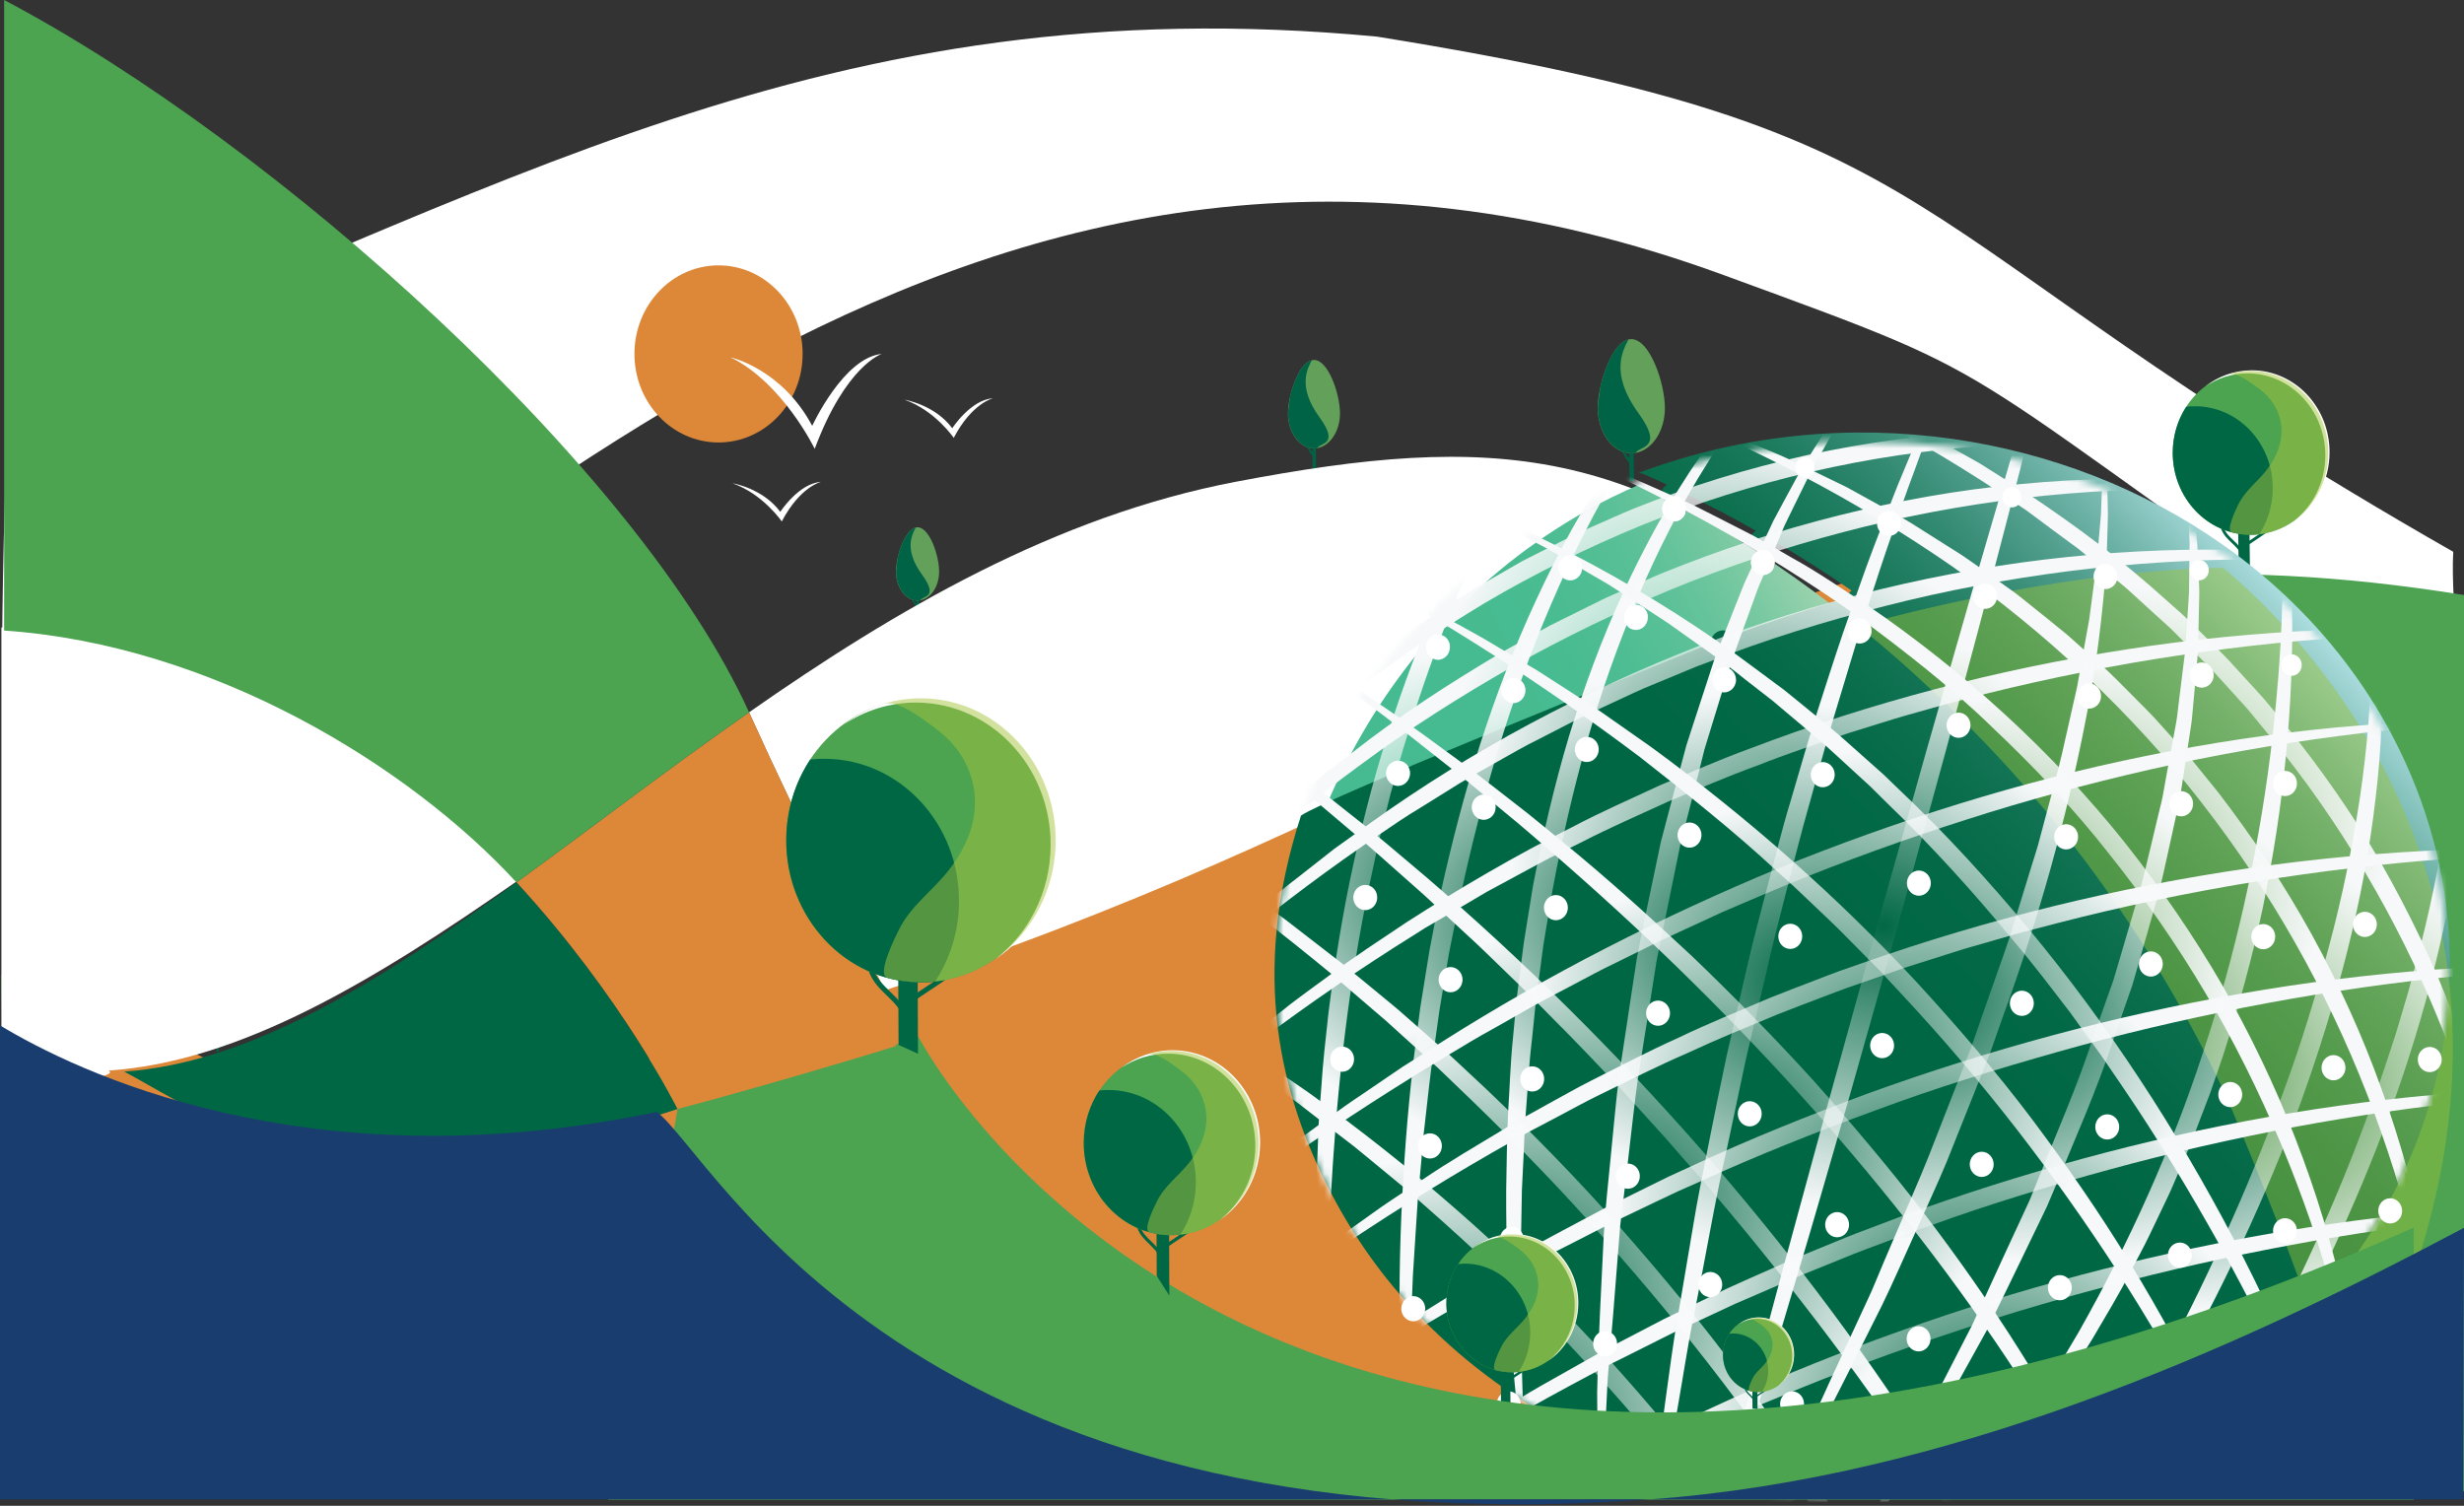 <svg width="360" height="220" viewBox="0 0 360 220" fill="none" xmlns="http://www.w3.org/2000/svg">
<rect x="0" y="0" width="360" height="220" fill="#333333" stroke="none"/>
<path d="M201.175 5.35C120.335 -2.293 72.798 28.574 1.212 56.204C0.276 83.873 -0.799 124.681 2.734 124.681C71.859 82.686 142.104 0.004 251.828 40.187C297.357 56.858 280.28 50.18 358.429 104.262C360.33 105.578 357.97 88.075 358.429 80.621C273.392 32.127 288.331 19.398 201.175 5.35Z" fill="white"/>
<path d="M238.349 68.387L238.198 68.338C238.217 68.249 238.208 68.14 238.17 68.011C238.076 67.635 237.86 67.377 237.634 67.1C237.409 66.823 236.929 65.952 236.816 65.526L236.957 65.457C237.061 65.833 237.521 66.328 237.747 66.605C237.973 66.883 238.208 67.17 238.32 67.595C238.377 67.764 238.377 68.269 238.349 68.387Z" fill="#006345"/>
<path d="M238.733 70.343L238.075 70.224L238.065 68.818V68.66L238.047 67.68V66.967L238.037 66.195V65.957L238.695 65.938V66.205L238.714 68.531L238.723 69.006L238.733 70.343Z" fill="#006345"/>
<path d="M243.247 59.625C243.247 62.981 241.386 65.753 238.97 66.168C238.763 66.208 238.557 66.228 238.34 66.228C238.087 66.228 237.842 66.208 237.598 66.149C237.448 66.119 237.307 66.079 237.166 66.03C235.032 65.327 233.443 62.723 233.443 59.625C233.443 58.694 233.584 57.595 233.838 56.457C234.543 53.348 236.094 50.022 237.936 49.596C238.068 49.567 238.209 49.547 238.34 49.547C241.048 49.547 243.247 55.972 243.247 59.625Z" fill="#63A15B"/>
<path d="M238.963 66.16C238.954 66.17 238.954 66.18 238.944 66.189C238.766 66.219 238.578 66.229 238.39 66.229C238.117 66.229 237.854 66.199 237.591 66.14C237.44 66.11 237.299 66.071 237.158 66.021C235.034 65.289 233.455 62.685 233.455 59.596C233.455 59.141 233.615 57.923 233.831 56.458C234.536 53.35 236.087 50.033 237.929 49.598C237.158 51.122 235.109 54.488 239.386 60.368C243.184 65.576 239.555 65.13 238.963 66.16Z" fill="#006345"/>
<path d="M191.985 67.185L191.873 67.145C191.882 67.076 191.882 66.987 191.854 66.888C191.779 66.591 191.619 66.393 191.44 66.185C191.262 65.977 190.895 65.294 190.811 64.968L190.923 64.918C190.999 65.205 191.365 65.601 191.534 65.809C191.713 66.027 191.891 66.245 191.976 66.571C192.004 66.7 192.004 67.086 191.985 67.185Z" fill="#006345"/>
<path d="M191.768 68.629L191.73 65.322L192.247 65.312L192.285 68.728L191.768 68.629Z" fill="#006345"/>
<path d="M195.774 60.401C195.774 63.004 194.327 65.153 192.466 65.469C192.306 65.499 192.146 65.509 191.977 65.509C191.78 65.509 191.592 65.489 191.404 65.45C191.291 65.43 191.178 65.4 191.065 65.36C189.411 64.816 188.18 62.796 188.18 60.401C188.18 59.678 188.292 58.827 188.49 57.946C189.035 55.54 190.238 52.966 191.667 52.629C191.77 52.61 191.874 52.59 191.977 52.59C194.073 52.59 195.774 57.569 195.774 60.401Z" fill="#63A15B"/>
<path d="M192.461 65.463C192.451 65.473 192.451 65.473 192.451 65.483C192.31 65.502 192.169 65.512 192.019 65.512C191.812 65.512 191.605 65.493 191.399 65.443C191.286 65.423 191.173 65.394 191.06 65.354C189.415 64.78 188.193 62.77 188.193 60.374C188.193 60.018 188.316 59.078 188.485 57.949C189.03 55.543 190.233 52.969 191.662 52.633C191.07 53.811 189.481 56.424 192.79 60.978C195.732 65.007 192.912 64.661 192.461 65.463Z" fill="#006345"/>
<path d="M134.069 89.129L133.975 89.099C133.985 89.04 133.975 88.971 133.957 88.891C133.891 88.644 133.759 88.485 133.618 88.307C133.477 88.129 133.167 87.565 133.092 87.297L133.186 87.258C133.252 87.495 133.552 87.822 133.693 87.99C133.844 88.169 133.994 88.347 134.06 88.624C134.079 88.723 134.079 89.04 134.069 89.129Z" fill="#006345"/>
<path d="M133.89 90.319L133.861 87.566H134.284L134.312 90.398L133.89 90.319Z" fill="#006345"/>
<path d="M137.208 83.504C137.208 85.662 136.014 87.444 134.463 87.711C134.332 87.731 134.2 87.751 134.059 87.751C133.899 87.751 133.739 87.731 133.58 87.701C133.486 87.681 133.392 87.651 133.307 87.622C131.935 87.166 130.91 85.493 130.91 83.504C130.91 82.909 131.004 82.197 131.164 81.474C131.615 79.474 132.611 77.346 133.796 77.069C133.88 77.049 133.965 77.039 134.059 77.039C135.798 77.029 137.208 81.157 137.208 83.504Z" fill="#63A15B"/>
<path d="M134.464 87.706C134.464 87.716 134.454 87.716 134.454 87.726C134.332 87.746 134.22 87.756 134.097 87.756C133.919 87.756 133.75 87.736 133.58 87.697C133.486 87.677 133.392 87.647 133.308 87.617C131.945 87.142 130.93 85.469 130.93 83.489C130.93 83.192 131.033 82.42 131.165 81.48C131.616 79.48 132.612 77.351 133.797 77.074C133.298 78.054 131.982 80.222 134.736 83.994C137.171 87.33 134.84 87.043 134.464 87.706Z" fill="#006345"/>
<path d="M79.864 123.653L79.798 123.633C79.807 123.593 79.798 123.544 79.788 123.485C79.741 123.306 79.647 123.188 79.544 123.069C79.441 122.94 79.215 122.534 79.168 122.346L79.234 122.316C79.281 122.485 79.497 122.722 79.6 122.841C79.704 122.97 79.817 123.098 79.864 123.296C79.882 123.366 79.873 123.593 79.864 123.653Z" fill="#006345"/>
<path d="M79.74 124.499L79.721 122.529L80.022 122.52L80.04 124.559L79.74 124.499Z" fill="#006345"/>
<path d="M82.123 119.602C82.123 121.146 81.268 122.423 80.159 122.611C80.065 122.631 79.971 122.641 79.868 122.641C79.755 122.641 79.633 122.631 79.529 122.601C79.463 122.592 79.398 122.572 79.332 122.552C78.345 122.225 77.621 121.027 77.621 119.602C77.621 119.176 77.687 118.661 77.8 118.147C78.119 116.711 78.834 115.187 79.689 114.989C79.755 114.979 79.811 114.969 79.877 114.969C81.108 114.959 82.123 117.919 82.123 119.602Z" fill="#63A15B"/>
<path d="M80.163 122.607C80.163 122.607 80.163 122.617 80.154 122.617C80.069 122.627 79.985 122.637 79.9 122.637C79.778 122.637 79.656 122.627 79.534 122.597C79.468 122.587 79.402 122.568 79.336 122.548C78.359 122.211 77.635 121.013 77.635 119.588C77.635 119.38 77.71 118.816 77.804 118.142C78.124 116.717 78.838 115.182 79.693 114.984C79.336 115.687 78.396 117.242 80.37 119.944C82.1 122.34 80.436 122.132 80.163 122.607Z" fill="#006345"/>
<path d="M31.795 152.77L31.729 152.75C31.739 152.711 31.729 152.661 31.72 152.602C31.673 152.424 31.579 152.305 31.476 152.186C31.372 152.057 31.147 151.651 31.1 151.463L31.165 151.434C31.212 151.602 31.429 151.84 31.532 151.958C31.635 152.087 31.748 152.216 31.795 152.414C31.805 152.483 31.805 152.711 31.795 152.77Z" fill="#006345"/>
<path d="M31.663 153.622L31.645 151.652H31.955L31.974 153.682L31.663 153.622Z" fill="#006345"/>
<path d="M34.049 148.742C34.049 150.287 33.194 151.564 32.085 151.752C31.991 151.772 31.897 151.782 31.793 151.782C31.681 151.782 31.558 151.772 31.455 151.742C31.389 151.732 31.323 151.712 31.258 151.692C30.271 151.366 29.547 150.168 29.547 148.742C29.547 148.317 29.613 147.802 29.726 147.287C30.045 145.852 30.759 144.327 31.615 144.129C31.681 144.119 31.737 144.109 31.803 144.109C33.044 144.109 34.049 147.069 34.049 148.742Z" fill="#63A15B"/>
<path d="M32.083 151.756C32.083 151.756 32.083 151.765 32.074 151.765C31.989 151.775 31.905 151.785 31.82 151.785C31.698 151.785 31.576 151.775 31.453 151.746C31.388 151.736 31.322 151.716 31.256 151.696C30.278 151.36 29.555 150.162 29.555 148.736C29.555 148.528 29.63 147.964 29.724 147.291C30.044 145.865 30.758 144.331 31.613 144.133C31.256 144.836 30.316 146.39 32.29 149.093C34.029 151.488 32.356 151.28 32.083 151.756Z" fill="#006345"/>
<path d="M18.297 156.664C10.522 152.509 5.434 147.328 0.207 142.469L0.523 165.756L8.968 156.39C12.075 156.81 15.191 156.889 18.297 156.664Z" fill="#4DA352"/>
<path d="M360 86.933C323.217 80.985 296.159 84.263 270.832 92.488C275.205 96.405 279.767 100.851 284.572 105.867C275.337 108.811 263.835 114.033 255.558 117.979C221.785 134.056 194.812 145.962 164.707 167.771C133.013 190.729 101.918 205.127 63.951 218.996C60.537 217.338 48.818 217.632 41.379 218.996H201.834L281.017 217.904H360V86.933Z" fill="#4DA352"/>
<path d="M131.741 149.366C132.21 150.257 132.652 151.099 133.075 151.871C195.328 130.953 230.858 105.55 270.674 92.502C239.882 64.694 218.094 63.219 180.514 70.397C154.233 75.416 130.895 89.067 109.436 104.075C109.454 104.115 109.473 104.144 109.483 104.184C117.19 121.251 126.016 138.486 131.741 149.366Z" fill="white"/>
<path d="M136.758 158.694C136.758 158.694 135.367 156.17 133.074 151.863C133.074 151.863 133.074 151.863 133.064 151.863C134.634 154.813 135.884 157.15 136.711 158.674L136.758 158.694Z" fill="white"/>
<path d="M136.712 158.676L125.103 154.469C124.624 154.627 124.126 154.776 123.646 154.924L137.84 160.725C137.83 160.725 137.426 160.003 136.712 158.676Z" fill="white"/>
<path d="M136.708 158.674C135.881 157.15 134.631 154.823 133.061 151.863C130.448 152.744 127.797 153.606 125.1 154.467L136.708 158.674Z" fill="white"/>
<path d="M109.479 104.176C117.534 122.005 126.369 139.191 131.736 149.358C126.012 138.478 117.186 121.243 109.479 104.176Z" fill="white"/>
<path d="M58.586 217.633C96.445 203.825 313.701 232.701 345.306 209.834C375.325 188.121 337.737 232.789 336.143 194.258C333.733 135.976 274.247 88.883 269.886 84.984C223.426 100.053 182.838 131.784 98.593 153.625C47.022 168.302 31.558 155.452 17.922 148.23C14.78 148.455 11.648 148.377 8.515 147.957L0 157.318L0.816 217.701H41.696C49.132 216.333 55.181 215.981 58.586 217.633Z" fill="#DD8838"/>
<path d="M327.908 80.085L327.654 79.749C328.265 79.244 328.904 78.818 329.515 78.412C330.719 77.61 331.865 76.848 332.768 75.512L333.106 75.759C332.157 77.175 330.982 77.957 329.741 78.779C329.13 79.175 328.51 79.59 327.908 80.085Z" fill="#006744"/>
<path d="M327.976 82.018L327.572 81.919C327.619 81.731 327.59 81.494 327.496 81.226C327.233 80.415 326.66 79.87 326.049 79.296C325.438 78.712 324.799 78.108 324.498 77.207L324.883 77.059C325.156 77.861 325.72 78.395 326.331 78.969C326.951 79.553 327.59 80.167 327.891 81.078C328.004 81.424 328.032 81.741 327.976 82.018Z" fill="#006744"/>
<path d="M327.086 83.432L326.982 75.78L328.627 75.75L328.731 83.65L327.086 83.432Z" fill="#006744"/>
<path d="M328.811 78.137C335.087 78.137 340.175 72.778 340.175 66.168C340.175 59.558 335.087 54.199 328.811 54.199C322.535 54.199 317.447 59.558 317.447 66.168C317.447 72.778 322.535 78.137 328.811 78.137Z" fill="#4CA350"/>
<path d="M340.357 66.074C340.357 59.461 335.272 54.105 328.993 54.105C326.445 54.105 324.086 54.987 322.188 56.481C323.964 55.264 326.088 54.551 328.372 54.551C334.651 54.551 339.736 59.907 339.736 66.52C339.736 70.44 337.941 73.925 335.168 76.112C338.298 73.984 340.357 70.281 340.357 66.074Z" fill="white"/>
<path d="M320.698 59.352C320.265 59.352 319.833 59.381 319.41 59.431C318.169 61.351 317.445 63.668 317.445 66.153C317.445 72.766 322.53 78.121 328.809 78.121C329.242 78.121 329.674 78.092 330.097 78.042C331.338 76.122 332.061 73.805 332.061 71.32C332.061 64.717 326.976 59.352 320.698 59.352Z" fill="#006744"/>
<path opacity="0.5" d="M328.811 78.129C329.027 78.129 329.244 78.119 329.45 78.109C329.46 78.109 329.469 78.109 329.469 78.109C335.438 77.743 340.166 72.535 340.166 66.16C340.166 59.547 335.081 54.191 328.802 54.191C327.655 54.191 326.555 54.37 325.521 54.706C326.79 54.3 328.868 55.934 329.864 56.647C331.349 57.716 332.505 59.102 333.041 60.933C333.859 63.725 332.9 66.388 331.227 68.585C329.817 70.447 327.975 71.674 326.969 73.823C326.753 74.278 325.136 77.535 326.085 77.782C326.96 78.01 327.871 78.129 328.811 78.129Z" fill="#A7C43F"/>
<path d="M259.311 82.382C259.293 82.58 259.236 82.788 259.142 82.986C258.719 83.897 257.666 84.273 256.802 83.827C255.937 83.382 255.58 82.283 256.003 81.362C256.153 81.045 256.379 80.788 256.651 80.61C253.352 78.442 249.921 76.343 246.35 74.314C246.359 74.482 246.331 74.65 246.293 74.819C246.049 75.808 245.09 76.392 244.159 76.135C243.229 75.878 242.665 74.868 242.909 73.888C243.022 73.423 243.304 73.046 243.652 72.809C242.524 72.195 240.766 71.057 239.573 70.769L238.52 71.255C238.52 71.255 236.865 71.987 235.531 72.65C233.717 73.551 231.959 74.512 230.248 75.521C222.23 80.243 215.181 86.163 209.222 92.965C209.607 92.737 210.068 92.658 210.528 92.786C211.468 93.044 212.023 94.053 211.778 95.034C211.534 96.024 210.575 96.608 209.645 96.35C208.714 96.093 208.15 95.083 208.394 94.103C208.413 94.004 208.451 93.905 208.488 93.816C197.002 107.24 189.671 123.98 187.283 141.661C190.987 138.632 194.69 135.612 198.422 132.642C197.858 132.207 197.576 131.445 197.764 130.692C198.008 129.702 198.967 129.118 199.897 129.376C200.48 129.534 200.912 129.979 201.1 130.524C205.922 126.732 210.801 123.04 215.811 119.506C215.2 119.08 214.871 118.288 215.068 117.486C215.312 116.506 216.271 115.912 217.202 116.169C217.888 116.357 218.367 116.942 218.48 117.635C222.287 115.011 226.169 112.487 230.154 110.091C230.041 109.754 230.032 109.398 230.117 109.032C230.361 108.042 231.32 107.458 232.25 107.715C232.617 107.814 232.927 108.032 233.153 108.319C236.969 106.101 240.888 104.013 244.921 102.082C246.641 101.26 248.389 100.449 250.147 99.657C250.1 99.399 250.109 99.122 250.175 98.855C250.419 97.875 251.378 97.281 252.309 97.538C252.732 97.657 253.08 97.924 253.305 98.281C258.672 95.984 264.237 93.865 269.933 91.975C269.942 91.885 269.952 91.806 269.98 91.717C270.074 91.311 270.299 90.975 270.591 90.737C267.038 87.866 263.269 85.075 259.311 82.382ZM205.951 113.447C205.706 114.427 204.747 115.021 203.817 114.764C202.886 114.506 202.322 113.496 202.567 112.516C202.811 111.526 203.77 110.942 204.7 111.2C205.631 111.447 206.195 112.457 205.951 113.447ZM222.804 101.35C222.559 102.34 221.601 102.924 220.67 102.666C219.73 102.409 219.176 101.399 219.42 100.419C219.664 99.429 220.623 98.845 221.554 99.102C222.494 99.36 223.058 100.37 222.804 101.35ZM231.113 83.421C230.869 84.401 229.91 84.995 228.979 84.738C228.039 84.481 227.485 83.471 227.729 82.491C227.974 81.511 228.932 80.917 229.863 81.174C230.803 81.431 231.357 82.431 231.113 83.421ZM240.7 90.658C240.456 91.648 239.497 92.232 238.567 91.975C237.627 91.717 237.072 90.707 237.317 89.727C237.561 88.747 238.52 88.153 239.45 88.411C240.39 88.668 240.954 89.668 240.7 90.658Z" fill="url(#paint0_linear_1176_46460)"/>
<path opacity="0.35" d="M259.308 82.385C259.289 82.583 259.233 82.791 259.139 82.989C258.716 83.9 257.663 84.276 256.798 83.83C255.933 83.385 255.576 82.286 255.999 81.365C256.15 81.049 256.375 80.791 256.648 80.613C253.349 78.445 249.918 76.346 246.346 74.317C246.355 74.485 246.327 74.653 246.29 74.822C246.045 75.811 245.086 76.396 244.156 76.138C243.225 75.881 242.661 74.871 242.906 73.891C243.019 73.426 243.301 73.049 243.648 72.812C242.52 72.198 241.364 71.574 240.208 70.981L239.043 71.04C237.698 71.624 236.862 71.99 235.537 72.644C233.722 73.544 231.965 74.505 230.254 75.514C222.236 80.237 215.187 86.157 209.227 92.958C209.613 92.73 210.073 92.651 210.534 92.779C211.474 93.037 212.028 94.047 211.784 95.027C211.54 96.017 210.581 96.601 209.65 96.344C208.72 96.086 208.156 95.076 208.4 94.096C208.419 93.997 208.457 93.898 208.494 93.809C197.008 107.233 189.677 123.973 187.289 141.654C190.992 138.625 194.696 135.605 198.427 132.636C197.863 132.2 197.581 131.438 197.769 130.685C198.014 129.695 198.973 129.111 199.903 129.369C200.486 129.527 200.918 129.973 201.106 130.517C205.928 126.725 210.807 123.033 215.816 119.499C215.206 119.073 214.877 118.281 215.074 117.479C215.318 116.499 216.277 115.905 217.208 116.163C217.894 116.351 218.373 116.935 218.486 117.628C222.293 115.004 226.175 112.48 230.16 110.084C230.047 109.748 230.038 109.391 230.122 109.025C230.367 108.035 231.326 107.451 232.256 107.708C232.623 107.807 232.933 108.025 233.159 108.312C236.975 106.095 240.894 104.006 244.927 102.075C246.647 101.254 248.395 100.442 250.153 99.65C250.106 99.392 250.115 99.115 250.181 98.848C250.425 97.868 251.384 97.274 252.315 97.531C252.738 97.65 253.085 97.918 253.311 98.274C258.678 95.977 264.243 93.859 269.939 91.968C269.948 91.879 269.957 91.799 269.986 91.71C270.08 91.305 270.305 90.968 270.597 90.73C267.034 87.869 263.265 85.078 259.308 82.385ZM205.947 113.45C205.703 114.43 204.744 115.024 203.813 114.767C202.883 114.509 202.319 113.5 202.563 112.519C202.808 111.53 203.766 110.945 204.697 111.203C205.627 111.45 206.191 112.46 205.947 113.45ZM222.8 101.353C222.556 102.343 221.597 102.927 220.667 102.669C219.727 102.412 219.172 101.402 219.416 100.422C219.661 99.432 220.62 98.848 221.55 99.105C222.49 99.363 223.054 100.373 222.8 101.353ZM231.109 83.424C230.865 84.404 229.906 84.998 228.976 84.741C228.036 84.484 227.481 83.474 227.726 82.494C227.97 81.514 228.929 80.92 229.859 81.177C230.799 81.435 231.354 82.434 231.109 83.424ZM240.697 90.661C240.453 91.651 239.494 92.235 238.563 91.978C237.623 91.72 237.069 90.71 237.313 89.73C237.557 88.75 238.516 88.156 239.447 88.414C240.387 88.671 240.951 89.671 240.697 90.661Z" fill="#C9D86E"/>
<path d="M308.77 211.506C273.104 226.809 231.671 217.851 207.116 191.985C202.168 186.785 197.915 180.901 194.519 174.386C187.068 160.091 182.552 142.381 190.079 119.162C193.785 116.549 240.797 97.746 244.833 96.072C246.555 95.363 248.305 94.663 250.064 93.98C250.017 93.758 250.026 93.519 250.092 93.288C250.337 92.443 251.297 91.93 252.228 92.153C252.651 92.255 252.999 92.486 253.225 92.793C258.597 90.812 264.167 88.984 269.868 87.353C269.877 87.277 269.887 87.208 269.915 87.131C270.009 86.781 270.235 86.491 270.527 86.286C266.942 83.81 263.179 81.401 259.218 79.079C259.199 79.25 259.143 79.429 259.049 79.6C258.625 80.385 257.572 80.71 256.706 80.326C255.841 79.941 255.483 78.993 255.906 78.199C256.057 77.926 256.283 77.704 256.556 77.55C253.253 75.68 249.819 73.87 246.244 72.119C246.254 72.264 246.226 72.41 246.188 72.555C245.943 73.409 244.984 73.912 244.052 73.691C243.121 73.469 242.556 72.597 242.801 71.752C242.914 71.351 243.196 71.026 243.544 70.821C242.415 70.292 241.258 69.754 240.101 69.242L239.433 69.071C239.489 69.054 239.546 69.028 239.602 69.011C239.762 68.951 239.932 68.891 240.101 68.832C254.862 63.426 270.423 62.026 285.231 64.118C299.503 66.142 313.079 71.402 324.585 79.463C331.961 84.621 338.481 90.931 343.796 98.267C345.979 101.281 347.945 104.466 349.695 107.814C369.922 146.693 351.614 193.13 308.77 211.506Z" fill="url(#paint1_linear_1176_46460)"/>
<path d="M202.565 112.51C202.81 111.52 203.769 110.936 204.699 111.194C205.63 111.451 206.194 112.461 205.949 113.441C205.705 114.421 204.746 115.015 203.816 114.757C202.876 114.5 202.321 113.5 202.565 112.51Z" fill="url(#paint2_linear_1176_46460)"/>
<path d="M208.401 94.078C208.42 93.978 208.458 93.88 208.495 93.79C208.74 93.503 208.984 93.226 209.229 92.939C209.614 92.711 210.075 92.632 210.535 92.761C211.475 93.018 212.03 94.028 211.785 95.008C211.541 95.998 210.582 96.582 209.652 96.325C208.712 96.067 208.157 95.058 208.401 94.078Z" fill="url(#paint3_linear_1176_46460)"/>
<path d="M219.417 100.424C219.661 99.434 220.62 98.85 221.551 99.108C222.481 99.365 223.045 100.375 222.801 101.355C222.556 102.345 221.598 102.929 220.667 102.671C219.727 102.414 219.173 101.404 219.417 100.424Z" fill="url(#paint4_linear_1176_46460)"/>
<path d="M227.722 82.478C227.966 81.498 228.925 80.904 229.855 81.162C230.795 81.419 231.35 82.429 231.106 83.409C230.861 84.389 229.902 84.983 228.972 84.725C228.032 84.468 227.477 83.468 227.722 82.478Z" fill="url(#paint5_linear_1176_46460)"/>
<path d="M237.312 89.721C237.556 88.74 238.515 88.146 239.445 88.404C240.385 88.661 240.94 89.671 240.696 90.651C240.451 91.641 239.492 92.225 238.562 91.968C237.631 91.72 237.077 90.71 237.312 89.721Z" fill="url(#paint6_linear_1176_46460)"/>
<path opacity="0.45" d="M353.838 182.332C371.556 124.142 332.069 88.899 324.775 82.949C299.095 83.385 271.508 91.453 271.508 91.453C272.109 91.948 272.702 92.433 273.294 92.928C274.572 93.997 275.841 95.066 277.082 96.155C278.228 97.155 279.347 98.155 280.456 99.175L280.466 99.185C282.261 100.828 284.009 102.481 285.701 104.174C286.425 104.877 287.139 105.6 287.854 106.322C288.483 106.956 289.104 107.589 289.724 108.243C290.044 108.56 290.354 108.886 290.664 109.223C291.012 109.589 291.369 109.965 291.707 110.332C292.008 110.648 292.309 110.975 292.61 111.302C293.728 112.52 294.819 113.737 295.89 114.975C296.238 115.371 296.576 115.757 296.905 116.153C297.902 117.311 298.879 118.459 299.828 119.627C299.838 119.647 299.847 119.667 299.866 119.677C300.167 120.063 300.477 120.429 300.778 120.815C301.539 121.756 302.282 122.696 303.015 123.637C303.081 123.726 303.137 123.805 303.203 123.884C307.038 128.854 310.553 133.913 313.768 139.041C314.379 140.031 314.99 141.011 315.582 142.011C318.9 147.515 321.889 153.069 324.549 158.662C324.643 158.85 325.057 159.691 325.141 159.88C325.141 159.88 337.079 187.737 341.402 203.745C341.703 204.844 353.838 182.332 353.838 182.332Z" fill="#9DC53B"/>
<mask id="mask0_1176_46460" style="mask-type:luminance" maskUnits="userSpaceOnUse" x="186" y="64" width="172" height="155">
<path d="M349.297 108.696C369.487 147.267 351.233 193.326 308.531 211.563C265.83 229.799 214.837 213.311 194.647 174.741C175.303 137.792 191.235 93.983 230.14 74.328C231.851 73.462 233.608 72.639 235.413 71.874C251.486 65.014 268.725 63.07 285.052 65.362C312.122 69.166 336.702 84.635 349.297 108.696Z" fill="white"/>
</mask>
<g mask="url(#mask0_1176_46460)">
<path d="M303.849 33.5C299.76 50.602 295.465 67.652 290.972 84.66C288.763 93.176 286.441 101.659 284.167 110.158L277.173 135.614L269.983 161.027C267.52 169.484 265.114 177.949 262.576 186.389C257.585 203.286 252.378 220.122 246.879 236.89C247.96 232.624 249.06 228.365 250.197 224.116L253.534 211.349L260.367 185.859L267.304 160.395L274.344 134.956L281.497 109.543L288.772 84.155L296.189 58.802C298.745 50.371 301.208 41.914 303.849 33.5Z" fill="url(#paint7_radial_1176_46460)"/>
<path d="M306.594 59.77C306.819 60.684 306.988 61.617 307.148 62.549L307.534 65.353L307.75 68.166L307.853 69.577L307.881 70.988L307.947 73.81L307.975 75.221L307.938 76.632L307.769 82.284C307.176 89.8 306.321 97.316 304.817 104.73C301.96 119.583 297.852 134.23 292.635 148.519L290.737 153.897L288.631 159.207L284.392 169.819C282.926 173.333 281.29 176.796 279.739 180.285C278.16 183.765 276.637 187.263 274.974 190.7C271.534 197.541 268.15 204.399 264.569 211.179C260.79 217.866 257.096 224.596 253.242 231.231C256.504 224.322 259.925 217.49 263.262 210.632C264.945 207.203 266.458 203.714 268.065 200.26L272.868 189.896C273.686 188.178 274.363 186.408 275.115 184.663L277.352 179.422C278.828 175.924 280.388 172.453 281.788 168.93L285.924 158.344L287.992 153.051L289.844 147.698C291.084 144.132 292.391 140.575 293.594 137.001L296.922 126.193C297.204 125.295 297.495 124.397 297.758 123.49L298.482 120.763L299.939 115.307C300.973 111.682 301.744 108.013 302.571 104.345L303.191 101.6C303.407 100.685 303.605 99.77 303.746 98.838L304.733 93.297L305.24 90.527L305.607 87.739L306.34 82.164L306.838 76.572L306.96 75.17L307.007 73.767L307.111 70.963C307.176 67.251 307.176 63.489 306.594 59.77Z" fill="url(#paint8_radial_1176_46460)"/>
<path d="M317.947 62.488C318.286 63.386 318.521 64.31 318.803 65.225L319.47 68.004C319.686 68.936 319.799 69.876 319.978 70.808C320.119 71.749 320.325 72.681 320.419 73.63L321.021 79.299L321.275 84.994L321.331 86.422L321.303 87.85L321.237 90.698L321.171 93.553C321.152 94.503 321.134 95.46 321.03 96.401L320.523 102.087L320.26 104.935C320.166 105.884 319.987 106.816 319.855 107.765L318.991 113.417C318.709 115.298 318.417 117.188 317.966 119.044C317.13 122.772 316.359 126.508 315.475 130.22L312.317 141.259L311.518 144.012L310.569 146.731L308.679 152.161C306.282 159.446 303.124 166.484 300.201 173.598L299.073 176.257L297.814 178.865L295.295 184.073C293.621 187.544 291.929 191.016 290.219 194.471C286.468 201.243 282.746 208.032 278.864 214.736C274.681 221.295 270.602 227.896 266.354 234.403C270.019 227.597 273.854 220.884 277.586 214.138C279.419 210.743 281.101 207.288 282.859 203.868L288.132 193.607L292.926 183.158L295.342 177.942L296.545 175.334L297.616 172.674C300.445 165.586 303.566 158.591 305.888 151.349L307.796 145.97L308.755 143.277L309.563 140.549L312.778 129.638C313.717 125.97 314.554 122.284 315.447 118.607C315.654 117.684 315.926 116.769 316.067 115.846L316.566 113.058L317.59 107.491C317.75 106.559 317.957 105.636 318.079 104.704L318.417 101.899L319.113 96.29C319.254 95.358 319.31 94.417 319.367 93.477L319.555 90.655L319.743 87.833L319.827 86.422L319.837 85.011L319.912 79.359L319.649 73.707C319.291 69.945 318.962 66.165 317.947 62.488Z" fill="url(#paint9_radial_1176_46460)"/>
<path d="M332.845 66.047C333.541 69.707 333.983 73.401 334.283 77.103C334.584 80.806 334.791 84.525 334.876 88.245C335.017 95.684 334.697 103.132 333.973 110.546C333.268 117.968 332.103 125.356 330.599 132.675C329.039 139.995 327.055 147.237 324.743 154.394L322.901 159.73L320.88 165.014C320.231 166.784 319.479 168.52 318.727 170.256C317.966 171.983 317.299 173.753 316.443 175.446L313.99 180.577C313.172 182.287 312.242 183.946 311.368 185.63C309.666 189.025 307.645 192.274 305.737 195.567C297.785 208.598 288.217 220.783 277.332 231.839L280.988 227.384C282.21 225.905 283.479 224.46 284.617 222.912C286.938 219.868 289.316 216.867 291.441 213.711C292.522 212.147 293.678 210.625 294.721 209.043L297.823 204.271C298.876 202.698 299.853 201.073 300.821 199.449C301.789 197.824 302.786 196.216 303.726 194.583C311.142 181.458 317.308 167.759 321.923 153.625C326.595 139.507 329.838 124.996 331.699 110.332C332.61 102.995 333.24 95.624 333.447 88.228C333.701 80.848 333.56 73.443 332.845 66.047Z" fill="url(#paint10_radial_1176_46460)"/>
<path d="M344.151 72.176C345.448 75.724 346.21 79.418 346.811 83.121C347.394 86.832 347.742 90.569 347.949 94.314C348.268 101.804 347.968 109.329 347.065 116.786C345.336 131.724 341.407 146.389 336.303 160.634C331.105 174.863 324.563 188.664 317.071 201.986C309.599 215.326 301.036 228.118 291.73 240.422C293.761 237.173 295.81 233.949 297.897 230.734L303.837 220.943L309.561 211.059C311.357 207.715 313.255 204.415 315.013 201.054C318.481 194.316 321.95 187.578 324.976 180.677C328.135 173.82 330.936 166.842 333.511 159.796C336.124 152.759 338.314 145.602 340.241 138.394C342.187 131.185 343.681 123.883 344.791 116.529C345.881 109.175 346.482 101.762 346.501 94.331C346.539 86.918 346.012 79.444 344.151 72.176Z" fill="url(#paint11_radial_1176_46460)"/>
<path d="M358.157 75.508C359.173 79.048 359.765 82.691 360.197 86.333C360.62 89.984 360.883 93.644 360.987 97.321C361.146 104.666 360.724 112.02 359.821 119.322C357.998 133.936 354.341 148.344 349.275 162.29C346.765 169.276 343.842 176.134 340.712 182.898C339.086 186.258 337.488 189.627 335.712 192.928C334.837 194.578 334.001 196.254 333.089 197.888L330.307 202.77C329.386 204.403 328.455 206.028 327.459 207.618L324.517 212.424C323.549 214.032 322.486 215.588 321.452 217.161L318.341 221.873C316.189 224.968 313.971 228.021 311.78 231.099C309.515 234.126 307.203 237.119 304.891 240.112C306.949 236.965 309.026 233.835 311.122 230.723C313.115 227.55 315.145 224.395 317.101 221.214C320.983 214.827 324.761 208.388 328.258 201.829C335.27 188.73 341.539 175.296 346.474 161.452C347.79 158.015 348.88 154.518 350.036 151.037L351.606 145.77C352.132 144.017 352.555 142.239 353.054 140.477C354.933 133.406 356.409 126.257 357.546 119.057C358.637 111.857 359.37 104.598 359.549 97.312C359.746 90.044 359.483 82.725 358.157 75.508Z" fill="url(#paint12_radial_1176_46460)"/>
<path d="M289.646 44.383C285.981 52.241 282.766 60.245 279.861 68.351C278.329 72.378 276.985 76.457 275.566 80.519C274.184 84.589 272.906 88.685 271.562 92.763L267.84 105.077C266.608 109.181 265.527 113.328 264.362 117.45C263.177 121.571 262.153 125.727 261.081 129.874C260.029 134.021 258.919 138.16 258.008 142.341L255.066 154.834L252.406 167.378C250.498 175.724 249.106 184.146 247.424 192.535C246.55 196.725 245.948 200.949 245.196 205.156L243.006 217.785C241.624 226.217 240.431 234.682 239.002 243.122C239.387 238.872 239.801 234.622 240.243 230.372C240.694 226.122 241.079 221.864 241.577 217.623L243.288 204.908C243.88 200.675 244.407 196.425 245.159 192.21L247.302 179.546C247.978 175.322 248.843 171.123 249.68 166.916C250.526 162.718 251.362 158.511 252.255 154.321L255.141 141.777C256.081 137.587 257.209 133.44 258.29 129.284C259.399 125.128 260.405 120.956 261.673 116.843C262.905 112.721 264.052 108.574 265.358 104.47C266.674 100.365 267.981 96.261 269.372 92.182C270.829 88.12 272.192 84.033 273.733 79.989C275.312 75.961 276.788 71.908 278.499 67.923C280.143 63.922 281.929 59.971 283.725 56.02C285.605 52.087 287.475 48.171 289.646 44.383Z" fill="url(#paint13_radial_1176_46460)"/>
<path d="M277.877 49.359C275.029 52.215 272.745 55.473 270.555 58.74L268.966 61.228L268.177 62.468L267.453 63.751L264.595 68.881L262.02 74.131L260.742 76.756L259.614 79.441L257.339 84.803C256.935 85.683 256.606 86.598 256.286 87.513L255.299 90.241L253.325 95.696C252.978 96.603 252.696 97.526 252.414 98.45L251.568 101.22L249.866 106.753L249.02 109.523L248.325 112.328L245.477 123.529L243.174 134.842C242.789 136.732 242.375 138.605 242.018 140.494L241.116 146.189L239.301 157.587C238.775 161.393 238.38 165.223 237.92 169.037L237.243 174.766C237.027 176.673 236.717 178.58 236.604 180.495L235.692 191.996L235.203 197.742C235.053 199.658 234.846 201.573 234.79 203.497C234.376 211.176 234.066 218.871 233.558 226.559C233.399 218.863 233.427 211.159 233.352 203.446C233.511 195.741 233.963 188.037 234.32 180.333C234.536 176.485 234.996 172.646 235.354 168.798C235.748 164.958 236.068 161.11 236.538 157.271L238.267 145.796L239.142 140.058C239.489 138.151 239.894 136.262 240.279 134.355L242.666 122.974L245.637 111.695L246.389 108.882L247.291 106.103L249.105 100.545L250.007 97.766C250.308 96.842 250.6 95.91 250.985 95.004L253.137 89.54L254.218 86.812C254.576 85.897 254.933 84.991 255.365 84.102L257.847 78.757L259.097 76.089L260.497 73.481L263.317 68.282L266.494 63.246L267.293 61.989L268.167 60.775L269.906 58.346L270.78 57.141L271.73 55.978L273.619 53.652L275.677 51.437C276.006 51.061 276.401 50.727 276.758 50.377C277.116 50.026 277.482 49.684 277.877 49.359Z" fill="url(#paint14_radial_1176_46460)"/>
<path d="M264.004 49.613C258.233 54.829 253.627 60.986 249.632 67.373C245.59 73.752 242.207 80.456 239.283 87.314C236.398 94.18 233.897 101.183 231.876 108.315C229.856 115.438 228.201 122.646 226.857 129.906L225.945 135.361L225.494 138.089L225.128 140.834L224.395 146.315L223.831 151.822C223.379 155.481 223.21 159.167 222.909 162.844C222.74 164.682 222.721 166.529 222.627 168.367L222.355 173.9L222.157 184.973C222.195 188.667 222.176 192.361 222.251 196.055C222.364 199.749 222.43 203.443 222.571 207.145C222.787 210.839 222.975 214.533 223.135 218.236C221.114 203.546 219.996 188.718 220.061 173.866C220.146 170.155 220.146 166.443 220.334 162.732C220.569 159.021 220.672 155.31 221.058 151.608L221.575 146.05L222.28 140.509L222.637 137.738L223.079 134.976L223.972 129.461C225.391 122.133 227.064 114.839 229.207 107.656C231.407 100.482 233.991 93.402 237.168 86.536C238.748 83.098 240.468 79.721 242.31 76.394C244.227 73.103 246.182 69.828 248.401 66.698C250.61 63.568 252.959 60.516 255.526 57.625C258.11 54.752 260.846 51.965 264.004 49.613Z" fill="url(#paint15_radial_1176_46460)"/>
<path d="M250.829 49.926C245.264 55.398 240.799 61.692 236.889 68.19C232.932 74.68 229.557 81.444 226.597 88.345C220.666 102.163 216.464 116.545 213.343 131.108L212.244 136.58L211.698 139.316L211.238 142.07L210.317 147.576L209.537 153.1C208.963 156.777 208.606 160.48 208.174 164.174C207.939 166.021 207.816 167.876 207.647 169.723L207.14 175.281L206.425 186.414L205.984 197.573L205.758 208.741C205.786 212.469 205.786 216.188 205.749 219.925C204.498 205.055 204.094 190.091 204.856 175.161C205.241 167.697 205.852 160.232 206.783 152.801L207.506 147.226L208.399 141.668L208.85 138.889L209.377 136.127C209.734 134.28 210.072 132.433 210.458 130.594C212.074 123.249 213.964 115.955 216.248 108.756C218.57 101.564 221.267 94.467 224.482 87.567C226.08 84.112 227.8 80.7 229.642 77.348C231.55 74.022 233.477 70.713 235.658 67.532C237.829 64.351 240.123 61.23 242.613 58.263C245.114 55.296 247.764 52.414 250.829 49.926Z" fill="url(#paint16_radial_1176_46460)"/>
<path d="M236.829 46.582C231.79 52.277 227.598 58.536 223.848 64.966C220.079 71.388 216.798 78.041 213.866 84.804C210.971 91.585 208.395 98.477 206.224 105.472C205.707 107.225 205.124 108.969 204.626 110.73L203.16 116.015C202.286 119.564 201.346 123.104 200.641 126.678C197.482 140.941 195.696 155.443 194.738 169.996C194.249 177.273 194.07 184.567 194.005 191.869C193.986 195.521 194.061 199.172 194.08 202.823C194.23 206.474 194.352 210.126 194.446 213.785C194.033 210.151 193.638 206.509 193.3 202.857C193.055 199.206 192.773 195.555 192.566 191.895L192.397 186.405C192.35 184.576 192.256 182.746 192.284 180.907L192.313 175.409C192.303 173.579 192.369 171.741 192.444 169.911L192.651 164.413C192.745 162.583 192.914 160.753 193.046 158.923C193.271 155.255 193.704 151.612 194.099 147.952C195.02 140.658 196.166 133.382 197.755 126.173C200.866 111.757 205.453 97.571 211.741 84.026C214.89 77.254 218.49 70.661 222.588 64.334C224.666 61.187 226.865 58.109 229.206 55.116C231.555 52.123 234.028 49.216 236.829 46.582Z" fill="url(#paint17_radial_1176_46460)"/>
<path d="M369.661 105.639C360.261 105.554 350.89 106.306 341.622 107.546C332.345 108.743 323.152 110.393 314.063 112.446C304.983 114.515 296.007 116.943 287.19 119.782C278.364 122.604 269.66 125.725 261.135 129.239C259.001 130.103 256.895 131.035 254.771 131.924L251.594 133.284L248.464 134.729C246.387 135.695 244.281 136.636 242.213 137.628L236.047 140.68C233.97 141.664 231.968 142.758 229.938 143.827C227.917 144.905 225.877 145.939 223.884 147.059L217.925 150.437C215.914 151.531 213.968 152.712 212.013 153.892C196.372 163.272 181.408 173.618 167.168 184.794C170.58 181.861 173.973 178.886 177.479 176.038L182.799 171.814C184.566 170.403 186.333 168.984 188.176 167.658C191.842 164.973 195.47 162.237 199.277 159.706L204.935 155.858L210.735 152.181C226.206 142.365 242.749 133.959 259.922 126.828C277.17 119.851 295.095 114.181 313.527 110.445C322.729 108.555 332.063 107.161 341.434 106.272C346.125 105.853 350.824 105.545 355.534 105.417C360.261 105.254 364.98 105.263 369.661 105.639Z" fill="url(#paint18_radial_1176_46460)"/>
<path d="M387.237 125.058C377.499 124.485 367.752 124.759 358.052 125.451C348.361 126.144 338.708 127.307 329.149 128.863C319.599 130.453 310.115 132.411 300.781 134.823C298.459 135.456 296.1 135.994 293.797 136.678L286.86 138.671L279.989 140.851L278.269 141.398L276.568 141.997L273.175 143.186L269.772 144.366C268.644 144.767 267.535 145.212 266.407 145.631C264.17 146.495 261.923 147.316 259.705 148.205C255.297 150.043 250.86 151.839 246.537 153.857C242.147 155.755 237.908 157.902 233.631 159.988C231.488 161.023 229.429 162.203 227.315 163.297C225.228 164.417 223.085 165.469 221.045 166.675C204.521 175.978 188.805 186.496 174.02 198.082C177.582 195.064 181.088 191.96 184.773 189.052L190.337 184.717C191.268 183.999 192.189 183.263 193.129 182.554L196.005 180.484L201.776 176.371C203.722 175.02 205.724 173.755 207.698 172.438C211.617 169.77 215.744 167.376 219.814 164.913C221.835 163.648 223.959 162.553 226.036 161.373C228.142 160.236 230.2 159.03 232.343 157.953C236.62 155.789 240.869 153.575 245.268 151.6C249.601 149.513 254.084 147.709 258.521 145.819C260.758 144.913 263.023 144.066 265.279 143.194C266.407 142.767 267.526 142.313 268.672 141.903L272.103 140.706C290.376 134.25 309.419 129.624 328.754 126.819C338.426 125.425 348.182 124.536 357.949 124.151C362.836 124.006 367.724 123.955 372.612 124.074C377.518 124.194 382.397 124.468 387.237 125.058Z" fill="url(#paint19_radial_1176_46460)"/>
<path d="M383.942 141.455C374.505 141.293 365.077 141.908 355.734 142.952C346.382 143.961 337.095 145.397 327.902 147.193C318.71 149.014 309.602 151.152 300.625 153.691C291.649 156.223 282.738 158.976 274.044 162.217C265.33 165.406 256.692 168.818 248.298 172.666L245.131 174.068L242.001 175.547L235.759 178.532L229.612 181.678L226.529 183.243C225.505 183.765 224.508 184.338 223.493 184.885C207.326 193.641 191.779 203.389 176.938 214.018C180.509 211.213 184.053 208.357 187.719 205.655L193.264 201.636L196.037 199.627L198.876 197.694L204.591 193.872C206.489 192.589 208.473 191.418 210.418 190.186C212.374 188.981 214.31 187.732 216.303 186.578L222.299 183.115C223.305 182.542 224.292 181.952 225.307 181.396L228.362 179.754L234.5 176.497L240.741 173.41L243.871 171.871L247.048 170.417C255.48 166.466 264.174 163.003 272.944 159.746C290.568 153.375 308.812 148.407 327.433 145.166C336.738 143.542 346.137 142.37 355.575 141.669C360.293 141.353 365.021 141.113 369.749 141.062C374.496 140.985 379.233 141.062 383.942 141.455Z" fill="url(#paint20_radial_1176_46460)"/>
<path d="M390.482 159.562C381.196 159.288 371.918 159.801 362.716 160.733C353.505 161.64 344.359 162.965 335.288 164.65C326.227 166.368 317.251 168.395 308.397 170.823C299.542 173.243 290.754 175.894 282.172 179.007C280.001 179.725 277.886 180.571 275.733 181.358C273.6 182.162 271.447 182.931 269.342 183.812L263.007 186.377L256.746 189.097L253.616 190.448L250.533 191.884L244.358 194.766L238.276 197.818L235.231 199.332L232.233 200.922C216.235 209.405 200.838 218.862 186.109 229.174C189.653 226.447 193.168 223.676 196.806 221.034L202.305 217.126L205.059 215.168L207.869 213.287L213.537 209.567C215.408 208.31 217.381 207.182 219.299 205.984C221.235 204.804 223.153 203.607 225.127 202.479L231.067 199.127L234.037 197.459L237.064 195.869L243.136 192.705L249.311 189.721L252.404 188.224L255.543 186.813L261.832 184.026L268.214 181.409C270.329 180.512 272.491 179.716 274.643 178.904C276.805 178.1 278.929 177.237 281.129 176.51C298.527 170.387 316.527 165.625 334.884 162.598C344.058 161.075 353.326 160.024 362.613 159.425C367.266 159.16 371.918 158.98 376.571 158.98C381.205 158.98 385.858 159.109 390.482 159.562Z" fill="url(#paint21_radial_1176_46460)"/>
<path d="M392.023 176.471C382.887 176.283 373.77 176.787 364.718 177.677C355.657 178.54 346.652 179.789 337.723 181.354C328.793 182.953 319.929 184.825 311.178 187.074C302.418 189.297 293.742 191.786 285.226 194.684C276.682 197.515 268.251 200.619 259.998 204.09C255.825 205.741 251.774 207.613 247.676 209.417C245.636 210.324 243.643 211.333 241.622 212.273C239.611 213.24 237.562 214.155 235.597 215.189C219.665 223.193 204.278 232.146 189.559 241.996C193.112 239.388 196.618 236.712 200.265 234.206L205.754 230.47L208.508 228.606L211.318 226.818L216.967 223.27C218.866 222.107 220.812 221.004 222.729 219.875C226.555 217.575 230.522 215.506 234.46 213.376C236.415 212.291 238.445 211.324 240.447 210.307C242.459 209.315 244.452 208.28 246.501 207.34C250.599 205.467 254.65 203.526 258.833 201.799C267.123 198.224 275.62 195.078 284.221 192.179C301.45 186.441 319.243 182.106 337.318 179.31C346.351 177.908 355.469 176.933 364.605 176.377C369.173 176.138 373.751 175.975 378.328 175.967C382.896 175.949 387.474 176.061 392.023 176.471Z" fill="url(#paint22_radial_1176_46460)"/>
<path d="M398.129 189.931C388.993 189.743 379.875 190.248 370.823 191.137C361.762 192.001 352.758 193.249 343.828 194.814C334.899 196.413 326.035 198.286 317.284 200.535C308.524 202.758 299.848 205.246 291.332 208.145C282.788 210.975 274.356 214.079 266.104 217.551C261.93 219.201 257.879 221.074 253.781 222.878C251.741 223.784 249.749 224.793 247.728 225.734C245.716 226.7 243.667 227.615 241.703 228.65C225.771 236.653 210.384 245.606 195.664 255.457C199.217 252.849 202.723 250.172 206.37 247.667L211.859 243.93L214.613 242.066L217.424 240.279L223.073 236.73C224.972 235.567 226.917 234.464 228.835 233.336C232.66 231.035 236.627 228.966 240.565 226.828C242.52 225.742 244.551 224.776 246.553 223.759C248.564 222.767 250.557 221.732 252.606 220.791C256.704 218.919 260.755 216.978 264.938 215.25C273.229 211.676 281.726 208.53 290.326 205.631C307.555 199.893 325.349 195.558 343.424 192.762C352.457 191.359 361.574 190.385 370.711 189.829C375.279 189.589 379.856 189.427 384.434 189.418C389.002 189.41 393.589 189.521 398.129 189.931Z" fill="url(#paint23_radial_1176_46460)"/>
<path d="M367.989 92.903C358.468 92.347 348.918 92.638 339.443 93.356C329.959 94.083 320.531 95.289 311.207 96.905C301.883 98.555 292.643 100.59 283.563 103.096C281.307 103.754 279.023 104.344 276.767 105.028L270.028 107.123C265.582 108.637 261.127 110.116 256.775 111.843C252.366 113.434 248.09 115.306 243.766 117.094C239.536 119.043 235.24 120.899 231.114 123.028L227.984 124.576C226.941 125.08 225.897 125.602 224.882 126.166L218.754 129.475L217.222 130.305L215.727 131.185L212.738 132.947L209.74 134.691L208.236 135.563L206.779 136.487C191.101 146.261 176.362 157.308 162.695 169.442C165.976 166.295 169.19 163.071 172.602 160.036L177.763 155.513C178.627 154.76 179.473 153.99 180.357 153.255L183.036 151.092L188.431 146.791C190.255 145.388 192.144 144.046 194.005 142.669C197.68 139.873 201.609 137.376 205.454 134.777C213.274 129.749 221.357 125.02 229.761 120.813C233.906 118.616 238.239 116.743 242.506 114.742C246.868 112.921 251.182 111.005 255.637 109.381C273.327 102.626 291.901 97.777 310.793 94.861C320.24 93.399 329.78 92.476 339.349 92.057C344.133 91.903 348.918 91.843 353.702 91.946C358.477 92.048 363.252 92.313 367.989 92.903Z" fill="url(#paint24_radial_1176_46460)"/>
<path d="M357.397 83.897C348.317 82.307 339.078 81.734 329.876 81.725C320.664 81.717 311.471 82.298 302.373 83.435C293.274 84.598 284.26 86.274 275.424 88.54C266.589 90.798 257.876 93.466 249.454 96.792L247.865 97.382L246.295 98.032L243.165 99.331L240.035 100.631C238.992 101.076 237.986 101.572 236.962 102.042C234.922 103 232.864 103.923 230.833 104.898L224.836 107.985C222.806 108.968 220.879 110.105 218.924 111.2C216.988 112.32 214.995 113.363 213.097 114.543L207.41 118.083C205.483 119.221 203.65 120.495 201.808 121.743C187.032 131.722 173.337 143.043 160.723 155.348C163.73 152.159 166.71 148.935 169.821 145.814L174.606 141.239C176.204 139.717 177.773 138.161 179.475 136.724C182.849 133.843 186.12 130.841 189.692 128.139L194.965 124.001L200.435 120.084C215.042 109.644 231.228 101.007 248.326 94.329C265.48 87.754 283.63 83.281 302.11 81.375C311.349 80.408 320.655 80.101 329.932 80.425C334.566 80.639 339.191 80.981 343.787 81.52C348.355 82.059 352.933 82.794 357.397 83.897Z" fill="url(#paint25_radial_1176_46460)"/>
<path d="M348.73 74.371C339.998 72.515 331.05 71.711 322.139 71.506C313.219 71.309 304.29 71.746 295.464 72.78C286.637 73.849 277.896 75.474 269.352 77.731C260.808 79.972 252.423 82.734 244.321 86.06C236.237 89.42 228.351 93.208 220.794 97.492C213.265 101.81 205.934 106.445 199.016 111.567C185.104 121.725 172.34 133.218 160.656 145.599C163.429 142.393 166.183 139.169 169.041 136.014L173.477 131.405L175.695 129.096L176.805 127.942L177.97 126.839L182.67 122.435L185.029 120.237L187.492 118.142L192.436 113.961C194.09 112.567 195.857 111.302 197.568 109.959C204.383 104.589 211.78 99.852 219.318 95.355L225.099 92.139C226.058 91.592 227.035 91.088 228.032 90.609L231.002 89.138L233.972 87.667C234.959 87.171 235.993 86.761 237.008 86.299C239.048 85.41 241.059 84.478 243.118 83.631C251.38 80.296 259.896 77.5 268.609 75.311C277.323 73.156 286.214 71.558 295.2 70.728C304.177 69.856 313.229 69.702 322.214 70.215C326.707 70.523 331.182 70.968 335.618 71.626C340.045 72.276 344.454 73.131 348.73 74.371Z" fill="url(#paint26_radial_1176_46460)"/>
<path d="M342.471 70.13C334.087 67.65 325.392 66.222 316.669 65.41C307.937 64.632 299.158 64.529 290.435 65.111C272.99 66.273 255.855 70.292 239.894 76.723C231.942 79.998 224.254 83.794 216.913 88.112C209.638 92.516 202.56 97.219 195.999 102.503C182.746 112.935 170.846 124.813 160.121 137.545C162.65 134.261 165.169 130.969 167.772 127.728L171.88 123L173.938 120.631C174.624 119.845 175.301 119.049 176.044 118.305C181.843 112.243 187.85 106.3 194.486 100.956C196.14 99.622 197.738 98.211 199.449 96.928L204.637 93.132C205.511 92.516 206.338 91.841 207.259 91.268L209.967 89.506C211.781 88.343 213.548 87.112 215.409 86.009L221.039 82.768L222.449 81.964L223.906 81.22L226.82 79.75C228.765 78.766 230.692 77.757 232.713 76.919C234.715 76.047 236.699 75.124 238.729 74.294C246.878 71.036 255.328 68.42 263.967 66.513C272.614 64.632 281.44 63.426 290.323 63.05C299.196 62.648 308.097 63.033 316.867 64.127C321.247 64.743 325.599 65.495 329.885 66.462C334.162 67.419 338.401 68.591 342.471 70.13Z" fill="url(#paint27_radial_1176_46460)"/>
<path d="M345.556 214.036C344.813 205.956 343.244 197.978 341.119 190.137C339.061 182.287 336.373 174.583 333.233 167.049C330.056 159.533 326.428 152.171 322.227 145.091C318.025 138.011 313.306 131.196 308.099 124.697C302.976 118.139 297.186 112.042 291.058 106.244C285.023 100.361 278.256 95.145 271.404 90.049C257.426 80.156 242.124 71.784 225.957 64.961C230.055 66.534 234.229 67.996 238.261 69.732L244.286 72.4C245.282 72.853 246.307 73.272 247.294 73.751L250.226 75.231L256.073 78.215C257.99 79.266 259.861 80.378 261.75 81.464C265.595 83.568 269.138 86.056 272.804 88.407C287.119 98.207 299.922 109.913 310.468 123.132C315.713 129.759 320.488 136.685 324.67 143.911C328.787 151.162 332.406 158.644 335.367 166.331C338.356 174.01 340.762 181.877 342.501 189.855C343.394 193.839 344.052 197.867 344.607 201.894C345.161 205.93 345.537 209.983 345.556 214.036Z" fill="url(#paint28_radial_1176_46460)"/>
<path d="M356.94 206.681C356.357 198.643 354.994 190.674 353.049 182.841C351.169 175 348.734 167.27 345.783 159.728C339.899 144.627 331.787 130.279 321.636 117.239C311.494 104.182 299.124 92.621 285.25 82.771C271.245 73.074 255.83 65.045 239.531 58.691C243.658 60.154 247.85 61.487 251.901 63.121L257.964 65.635C258.969 66.062 260.003 66.447 260.981 66.917L263.932 68.328L269.816 71.184L275.522 74.331L278.37 75.913C279.31 76.451 280.203 77.059 281.124 77.623L286.613 81.095C288.399 82.3 290.138 83.583 291.896 84.823L294.528 86.704C295.383 87.362 296.201 88.038 297.047 88.713C298.71 90.064 300.402 91.39 302.047 92.758L306.822 97.025C308.458 98.41 309.896 99.975 311.409 101.463C312.904 102.976 314.436 104.447 315.817 106.046C317.227 107.619 318.656 109.184 320.038 110.775L324.014 115.674C329.136 122.327 333.761 129.296 337.765 136.555C341.751 143.815 345.172 151.331 347.926 159.036C350.727 166.731 352.889 174.607 354.44 182.568C355.22 186.552 355.803 190.563 356.254 194.573C356.715 198.609 357.006 202.645 356.94 206.681Z" fill="url(#paint29_radial_1176_46460)"/>
<path d="M367.699 195.312C367.164 187.351 365.763 179.467 363.78 171.729C361.872 163.973 359.296 156.371 356.26 148.941C350.151 134.096 341.879 119.996 331.446 107.324L329.491 104.946C328.851 104.151 328.193 103.356 327.488 102.612L323.334 98.037C321.905 96.541 320.411 95.104 318.954 93.634C318.211 92.907 317.506 92.154 316.735 91.453L314.423 89.358L312.12 87.255C311.35 86.554 310.598 85.844 309.77 85.194L304.92 81.218L303.708 80.226L302.439 79.294L299.901 77.421L297.373 75.54L296.104 74.6L294.788 73.719C280.848 64.193 265.612 56.215 249.576 49.742C253.646 51.221 257.773 52.607 261.777 54.24L267.755 56.771L270.744 58.036L273.658 59.447L279.466 62.303C281.393 63.27 283.236 64.373 285.134 65.399L287.954 66.972L289.355 67.767L290.708 68.623L296.141 72.051C303.266 76.78 310.118 81.893 316.378 87.571L318.756 89.675C319.536 90.384 320.26 91.145 321.022 91.872C322.507 93.36 324.039 94.814 325.496 96.327L329.744 100.962C330.468 101.723 331.135 102.518 331.793 103.33L333.786 105.742C339.022 112.223 343.797 119.013 347.904 126.135C351.974 133.275 355.527 140.646 358.385 148.239C361.27 155.824 363.573 163.588 365.152 171.472C365.96 175.405 366.543 179.382 367.013 183.358C367.502 187.325 367.784 191.319 367.699 195.312Z" fill="url(#paint30_radial_1176_46460)"/>
<path d="M345.842 230.314C343.079 221.926 339.836 213.683 336.151 205.611C332.523 197.521 328.538 189.569 324.223 181.771C319.881 173.99 315.256 166.345 310.218 158.932C308.93 157.093 307.727 155.212 306.402 153.391L302.454 147.927C299.709 144.361 296.993 140.769 294.07 137.323C288.327 130.355 282.245 123.616 275.666 117.289L273.24 114.886L270.712 112.569C269.011 111.038 267.366 109.456 265.617 107.968L260.344 103.531L259.028 102.419L257.665 101.359L254.94 99.238C251.368 96.331 247.486 93.774 243.735 91.055C241.809 89.764 239.835 88.524 237.889 87.258L234.956 85.369L231.93 83.607L225.876 80.058L219.626 76.801L216.496 75.176L213.281 73.697L206.861 70.695C224.608 77.459 241.489 86.429 256.415 97.648L259.226 99.734L260.636 100.777L261.989 101.872L267.394 106.284C269.18 107.763 270.872 109.345 272.611 110.867L275.205 113.176L277.696 115.579C284.407 121.923 290.573 128.73 296.42 135.742C308.084 149.799 317.954 165.028 326.282 180.882C330.446 188.808 334.177 196.923 337.495 205.166C339.14 209.296 340.672 213.452 342.082 217.65C343.502 221.806 344.808 226.03 345.842 230.314Z" fill="url(#paint31_radial_1176_46460)"/>
<path d="M332.297 230.333C329.43 222.492 325.896 214.89 322.005 207.451C318.123 200.012 313.856 192.744 309.297 185.647C300.123 171.478 289.708 157.968 278.015 145.449C276.54 143.893 275.13 142.285 273.607 140.772L269.076 136.189C267.563 134.666 265.965 133.213 264.414 131.716L262.074 129.493L259.668 127.33C253.351 121.447 246.527 116.051 239.684 110.673C225.764 100.181 210.941 90.647 195.328 82.207C199.323 84.165 203.383 86.029 207.294 88.133C211.194 90.253 215.161 92.288 218.94 94.589L224.655 97.992L230.228 101.583L233.011 103.379L235.718 105.269L241.132 109.065C255.334 119.446 268.503 131.041 280.252 143.739C286.09 150.109 291.72 156.651 296.871 163.5C302.012 170.349 306.881 177.369 311.28 184.629C320.069 199.114 327.579 214.36 332.297 230.333Z" fill="url(#paint32_radial_1176_46460)"/>
<path d="M316.178 241.732C313.396 234.105 309.861 226.734 305.932 219.56C302.06 212.36 297.755 205.357 293.205 198.508C284.079 184.809 273.758 171.795 262.563 159.439C251.359 147.083 239.299 135.377 226.516 124.346C224.918 122.97 223.339 121.567 221.713 120.216L216.816 116.172C213.592 113.427 210.199 110.87 206.89 108.219C203.572 105.569 200.132 103.055 196.757 100.464L186.418 92.922C190.037 95.231 193.674 97.522 197.237 99.908C200.752 102.345 204.343 104.705 207.802 107.21C211.233 109.75 214.739 112.213 218.085 114.855L223.132 118.78C224.796 120.105 226.422 121.473 228.076 122.816C234.694 128.177 240.963 133.889 247.157 139.652C253.258 145.501 259.17 151.529 264.828 157.737C270.421 163.997 275.826 170.401 280.92 177.011C285.968 183.646 290.771 190.444 295.17 197.447C299.588 204.442 303.648 211.625 307.229 219.004C309.025 222.69 310.67 226.435 312.202 230.214C313.725 233.994 315.134 237.816 316.178 241.732Z" fill="url(#paint33_radial_1176_46460)"/>
<path d="M306.325 259.802C302.697 251.542 298.467 243.53 293.918 235.68C289.397 227.822 284.547 220.118 279.452 212.559C274.329 205.017 268.991 197.595 263.36 190.369C257.749 183.127 251.94 176.004 245.811 169.121L243.546 166.512L241.225 163.947C239.664 162.246 238.141 160.518 236.553 158.834C233.367 155.482 230.199 152.113 226.909 148.846C223.694 145.52 220.32 142.314 216.993 139.081C215.329 137.457 213.581 135.918 211.889 134.327C210.178 132.754 208.514 131.129 206.747 129.598C203.251 126.503 199.792 123.382 196.192 120.389L190.834 115.857L185.363 111.436C181.773 108.427 177.994 105.622 174.291 102.715C172.449 101.252 170.512 99.901 168.623 98.49L162.955 94.258C166.903 96.874 170.907 99.44 174.77 102.159C178.615 104.912 182.544 107.572 186.285 110.436L191.934 114.703L197.47 119.098C201.192 121.997 204.726 125.084 208.326 128.102C222.567 140.347 235.857 153.515 248.096 167.445C260.334 181.382 271.5 196.098 281.398 211.49C286.351 219.186 290.948 227.061 295.178 235.099C297.264 239.135 299.285 243.188 301.156 247.301C303.064 251.414 304.84 255.57 306.325 259.802Z" fill="url(#paint34_radial_1176_46460)"/>
<path d="M293.13 272.225C289.784 263.879 285.808 255.782 281.494 247.838C277.189 239.894 272.526 232.113 267.592 224.486C257.675 209.257 246.612 194.66 234.355 180.936C228.302 174.018 221.844 167.392 215.208 160.944L210.199 156.13L205.038 151.444L202.453 149.101L199.793 146.827L194.492 142.269C180.092 130.375 164.79 119.353 148.66 109.34C157.007 113.94 165.194 118.806 173.089 124.056C175.054 125.373 177.037 126.681 178.983 128.023L184.745 132.154L187.621 134.223L190.422 136.386L196.015 140.713L201.466 145.185L204.183 147.434L206.824 149.751L212.097 154.403L217.22 159.191C223.978 165.639 230.492 172.3 236.63 179.252C242.749 186.212 248.661 193.326 254.132 200.714C259.593 208.111 264.8 215.661 269.566 223.442C279.097 238.988 287.434 255.217 293.13 272.225Z" fill="url(#paint35_radial_1176_46460)"/>
<path d="M287.199 287.018C284.248 278.75 280.573 270.72 276.522 262.879C272.48 255.021 268.015 247.36 263.231 239.878C253.625 224.931 242.646 210.711 230.295 197.559C224.204 190.915 217.653 184.631 210.885 178.559L205.772 174.036L200.489 169.675L197.839 167.503L195.113 165.408L189.68 161.201C174.895 150.299 159.122 140.465 142.504 131.863C146.743 133.864 151.057 135.762 155.203 137.934C159.338 140.115 163.549 142.201 167.563 144.578C169.584 145.741 171.614 146.904 173.626 148.093L179.538 151.804L182.499 153.668L185.375 155.635L191.118 159.577C206.185 170.376 220.125 182.51 232.532 195.841C238.708 202.527 244.629 209.411 250.062 216.611C255.486 223.819 260.59 231.216 265.214 238.86C269.867 246.487 274.078 254.337 277.828 262.358C279.661 266.385 281.4 270.447 282.998 274.551C284.596 278.647 286.053 282.803 287.199 287.018Z" fill="url(#paint36_radial_1176_46460)"/>
</g>
<path d="M286.151 107.8C287.116 107.8 287.899 106.975 287.899 105.959C287.899 104.942 287.116 104.117 286.151 104.117C285.185 104.117 284.402 104.942 284.402 105.959C284.402 106.975 285.185 107.8 286.151 107.8Z" fill="white"/>
<path d="M253.584 99.792C253.34 100.772 252.381 101.366 251.45 101.108C250.774 100.92 250.294 100.336 250.172 99.663C250.125 99.406 250.134 99.128 250.2 98.861C250.445 97.881 251.403 97.287 252.334 97.544C252.757 97.663 253.105 97.93 253.33 98.287C253.612 98.703 253.725 99.257 253.584 99.792Z" fill="white"/>
<path d="M266.311 115.023C267.276 115.023 268.059 114.198 268.059 113.181C268.059 112.164 267.276 111.34 266.311 111.34C265.345 111.34 264.562 112.164 264.562 113.181C264.562 114.198 265.345 115.023 266.311 115.023Z" fill="white"/>
<path d="M240.695 90.663C240.451 91.653 239.492 92.237 238.562 91.979C237.622 91.722 237.067 90.712 237.312 89.732C237.556 88.752 238.515 88.158 239.445 88.415C240.385 88.673 240.949 89.673 240.695 90.663Z" fill="white"/>
<path d="M231.106 83.421C230.861 84.401 229.902 84.995 228.972 84.737C228.032 84.48 227.477 83.47 227.722 82.49C227.966 81.51 228.925 80.916 229.855 81.173C230.795 81.431 231.35 82.431 231.106 83.421Z" fill="white"/>
<path d="M246.347 74.3C246.356 74.469 246.328 74.637 246.29 74.805C246.046 75.795 245.087 76.379 244.157 76.122C243.226 75.864 242.662 74.855 242.907 73.874C243.019 73.409 243.301 73.033 243.649 72.795C244.044 72.518 244.542 72.429 245.04 72.558C245.82 72.766 246.328 73.498 246.347 74.3Z" fill="white"/>
<path d="M211.785 95.008C211.54 95.998 210.581 96.582 209.651 96.325C208.72 96.067 208.156 95.058 208.401 94.078C208.42 93.978 208.457 93.88 208.495 93.79C208.655 93.424 208.918 93.127 209.228 92.939C209.613 92.711 210.074 92.632 210.534 92.761C211.474 93.018 212.029 94.028 211.785 95.008Z" fill="white"/>
<path d="M290.045 88.952C291.011 88.952 291.793 88.128 291.793 87.111C291.793 86.094 291.011 85.269 290.045 85.269C289.08 85.269 288.297 86.094 288.297 87.111C288.297 88.128 289.08 88.952 290.045 88.952Z" fill="white"/>
<path d="M273.39 92.647C273.371 92.745 273.334 92.844 273.296 92.934C272.948 93.745 272.093 94.201 271.247 93.963C270.392 93.735 269.847 92.864 269.95 91.973C269.959 91.884 269.969 91.805 269.997 91.716C270.091 91.31 270.317 90.973 270.608 90.736C271.022 90.389 271.576 90.241 272.131 90.399C272.497 90.498 272.798 90.706 273.024 90.983C273.381 91.419 273.541 92.043 273.39 92.647Z" fill="white"/>
<path d="M259.309 82.383C259.29 82.581 259.234 82.788 259.14 82.986C258.717 83.897 257.664 84.273 256.799 83.828C255.934 83.382 255.577 82.284 256 81.363C256.151 81.046 256.376 80.789 256.649 80.611C257.147 80.294 257.777 80.225 258.341 80.521C259.027 80.858 259.393 81.62 259.309 82.383Z" fill="white"/>
<path d="M275.989 78.3C276.954 78.3 277.737 77.475 277.737 76.459C277.737 75.442 276.954 74.617 275.989 74.617C275.023 74.617 274.24 75.442 274.24 76.459C274.24 77.475 275.023 78.3 275.989 78.3Z" fill="white"/>
<path d="M305.225 103.534C306.19 103.534 306.973 102.71 306.973 101.693C306.973 100.676 306.19 99.852 305.225 99.852C304.259 99.852 303.477 100.676 303.477 101.693C303.477 102.71 304.259 103.534 305.225 103.534Z" fill="white"/>
<path d="M318.674 119.272C319.64 119.272 320.422 118.448 320.422 117.431C320.422 116.414 319.64 115.59 318.674 115.59C317.709 115.59 316.926 116.414 316.926 117.431C316.926 118.448 317.709 119.272 318.674 119.272Z" fill="white"/>
<path d="M301.869 124.105C302.835 124.105 303.618 123.28 303.618 122.263C303.618 121.246 302.835 120.422 301.869 120.422C300.904 120.422 300.121 121.246 300.121 122.263C300.121 123.28 300.904 124.105 301.869 124.105Z" fill="white"/>
<path d="M280.356 130.87C281.321 130.87 282.104 130.046 282.104 129.029C282.104 128.012 281.321 127.188 280.356 127.188C279.39 127.188 278.607 128.012 278.607 129.029C278.607 130.046 279.39 130.87 280.356 130.87Z" fill="white"/>
<path d="M274.987 154.605C275.952 154.605 276.735 153.78 276.735 152.763C276.735 151.746 275.952 150.922 274.987 150.922C274.021 150.922 273.238 151.746 273.238 152.763C273.238 153.78 274.021 154.605 274.987 154.605Z" fill="white"/>
<path d="M268.408 180.773C269.374 180.773 270.157 179.948 270.157 178.931C270.157 177.914 269.374 177.09 268.408 177.09C267.443 177.09 266.66 177.914 266.66 178.931C266.66 179.948 267.443 180.773 268.408 180.773Z" fill="white"/>
<path d="M261.828 206.96C262.794 206.96 263.577 206.136 263.577 205.119C263.577 204.102 262.794 203.277 261.828 203.277C260.863 203.277 260.08 204.102 260.08 205.119C260.08 206.136 260.863 206.96 261.828 206.96Z" fill="white"/>
<path d="M280.315 197.444C281.28 197.444 282.063 196.62 282.063 195.603C282.063 194.586 281.28 193.762 280.315 193.762C279.349 193.762 278.566 194.586 278.566 195.603C278.566 196.62 279.349 197.444 280.315 197.444Z" fill="white"/>
<path d="M289.535 171.956C290.501 171.956 291.284 171.132 291.284 170.115C291.284 169.098 290.501 168.273 289.535 168.273C288.57 168.273 287.787 169.098 287.787 170.115C287.787 171.132 288.57 171.956 289.535 171.956Z" fill="white"/>
<path d="M307.875 166.487C308.841 166.487 309.624 165.663 309.624 164.646C309.624 163.629 308.841 162.805 307.875 162.805C306.91 162.805 306.127 163.629 306.127 164.646C306.127 165.663 306.91 166.487 307.875 166.487Z" fill="white"/>
<path d="M300.951 189.976C301.917 189.976 302.7 189.151 302.7 188.134C302.7 187.117 301.917 186.293 300.951 186.293C299.986 186.293 299.203 187.117 299.203 188.134C299.203 189.151 299.986 189.976 300.951 189.976Z" fill="white"/>
<path d="M261.565 138.644C262.53 138.644 263.313 137.819 263.313 136.802C263.313 135.785 262.53 134.961 261.565 134.961C260.599 134.961 259.816 135.785 259.816 136.802C259.816 137.819 260.599 138.644 261.565 138.644Z" fill="white"/>
<path d="M246.844 123.851C247.81 123.851 248.592 123.026 248.592 122.009C248.592 120.992 247.81 120.168 246.844 120.168C245.878 120.168 245.096 120.992 245.096 122.009C245.096 123.026 245.878 123.851 246.844 123.851Z" fill="white"/>
<path d="M233.526 109.96C233.282 110.94 232.323 111.534 231.392 111.277C230.8 111.109 230.358 110.653 230.18 110.089C230.067 109.752 230.058 109.396 230.142 109.03C230.387 108.04 231.345 107.456 232.276 107.713C232.642 107.812 232.953 108.03 233.178 108.317C233.526 108.753 233.667 109.356 233.526 109.96Z" fill="white"/>
<path d="M227.321 134.452C228.286 134.452 229.069 133.628 229.069 132.611C229.069 131.594 228.286 130.77 227.321 130.77C226.355 130.77 225.572 131.594 225.572 132.611C225.572 133.628 226.355 134.452 227.321 134.452Z" fill="white"/>
<path d="M242.248 149.87C243.214 149.87 243.997 149.046 243.997 148.029C243.997 147.012 243.214 146.188 242.248 146.188C241.283 146.188 240.5 147.012 240.5 148.029C240.5 149.046 241.283 149.87 242.248 149.87Z" fill="white"/>
<path d="M218.466 118.403C218.222 119.383 217.263 119.977 216.333 119.72C216.145 119.67 215.976 119.591 215.825 119.482C215.214 119.057 214.885 118.265 215.083 117.463C215.327 116.483 216.286 115.889 217.216 116.146C217.902 116.334 218.382 116.918 218.495 117.611C218.542 117.869 218.532 118.136 218.466 118.403Z" fill="white"/>
<path d="M211.934 144.976C212.899 144.976 213.682 144.151 213.682 143.134C213.682 142.117 212.899 141.293 211.934 141.293C210.968 141.293 210.186 142.117 210.186 143.134C210.186 144.151 210.968 144.976 211.934 144.976Z" fill="white"/>
<path d="M196.086 156.589C197.052 156.589 197.834 155.765 197.834 154.748C197.834 153.731 197.052 152.906 196.086 152.906C195.121 152.906 194.338 153.731 194.338 154.748C194.338 155.765 195.121 156.589 196.086 156.589Z" fill="white"/>
<path d="M201.163 131.597C200.918 132.587 199.959 133.171 199.029 132.914C198.803 132.854 198.606 132.745 198.437 132.617C197.873 132.181 197.591 131.419 197.779 130.666C198.023 129.676 198.982 129.092 199.912 129.35C200.495 129.508 200.928 129.954 201.116 130.498C201.228 130.845 201.247 131.221 201.163 131.597Z" fill="white"/>
<path d="M205.949 113.449C205.704 114.429 204.746 115.023 203.815 114.765C202.884 114.508 202.32 113.498 202.565 112.518C202.809 111.528 203.768 110.944 204.699 111.201C205.629 111.449 206.193 112.459 205.949 113.449Z" fill="white"/>
<path d="M222.801 101.355C222.556 102.345 221.598 102.929 220.667 102.671C219.727 102.414 219.173 101.404 219.417 100.424C219.661 99.434 220.62 98.85 221.551 99.108C222.491 99.365 223.055 100.375 222.801 101.355Z" fill="white"/>
<path d="M237.838 173.683C238.804 173.683 239.586 172.858 239.586 171.841C239.586 170.824 238.804 170 237.838 170C236.873 170 236.09 170.824 236.09 171.841C236.09 172.858 236.873 173.683 237.838 173.683Z" fill="white"/>
<path d="M223.864 159.476C224.829 159.476 225.612 158.651 225.612 157.634C225.612 156.617 224.829 155.793 223.864 155.793C222.898 155.793 222.115 156.617 222.115 157.634C222.115 158.651 222.898 159.476 223.864 159.476Z" fill="white"/>
<path d="M255.643 164.573C256.608 164.573 257.391 163.749 257.391 162.732C257.391 161.715 256.608 160.891 255.643 160.891C254.677 160.891 253.895 161.715 253.895 162.732C253.895 163.749 254.677 164.573 255.643 164.573Z" fill="white"/>
<path d="M249.879 189.523C250.845 189.523 251.627 188.698 251.627 187.681C251.627 186.664 250.845 185.84 249.879 185.84C248.914 185.84 248.131 186.664 248.131 187.681C248.131 188.698 248.914 189.523 249.879 189.523Z" fill="white"/>
<path d="M246.778 214.534C247.743 214.534 248.526 213.71 248.526 212.693C248.526 211.676 247.743 210.852 246.778 210.852C245.812 210.852 245.029 211.676 245.029 212.693C245.029 213.71 245.812 214.534 246.778 214.534Z" fill="white"/>
<path d="M234.514 198.159C235.479 198.159 236.262 197.335 236.262 196.318C236.262 195.301 235.479 194.477 234.514 194.477C233.548 194.477 232.766 195.301 232.766 196.318C232.766 197.335 233.548 198.159 234.514 198.159Z" fill="white"/>
<path d="M220.432 206.964C221.397 206.964 222.18 206.14 222.18 205.123C222.18 204.106 221.397 203.281 220.432 203.281C219.466 203.281 218.684 204.106 218.684 205.123C218.684 206.14 219.466 206.964 220.432 206.964Z" fill="white"/>
<path d="M220.883 182.921C221.849 182.921 222.631 182.097 222.631 181.08C222.631 180.063 221.849 179.238 220.883 179.238C219.918 179.238 219.135 180.063 219.135 181.08C219.135 182.097 219.918 182.921 220.883 182.921Z" fill="white"/>
<path d="M206.483 193.05C207.448 193.05 208.231 192.225 208.231 191.209C208.231 190.192 207.448 189.367 206.483 189.367C205.517 189.367 204.734 190.192 204.734 191.209C204.734 192.225 205.517 193.05 206.483 193.05Z" fill="white"/>
<path d="M208.918 169.265C209.884 169.265 210.667 168.44 210.667 167.423C210.667 166.406 209.884 165.582 208.918 165.582C207.953 165.582 207.17 166.406 207.17 167.423C207.17 168.44 207.953 169.265 208.918 169.265Z" fill="white"/>
<path d="M290.91 213.456C291.876 213.456 292.659 212.632 292.659 211.615C292.659 210.598 291.876 209.773 290.91 209.773C289.945 209.773 289.162 210.598 289.162 211.615C289.162 212.632 289.945 213.456 290.91 213.456Z" fill="white"/>
<path d="M310.479 206.249C311.444 206.249 312.227 205.425 312.227 204.408C312.227 203.391 311.444 202.566 310.479 202.566C309.513 202.566 308.73 203.391 308.73 204.408C308.73 205.425 309.513 206.249 310.479 206.249Z" fill="white"/>
<path d="M325.803 202.483C326.769 202.483 327.551 201.659 327.551 200.642C327.551 199.625 326.769 198.801 325.803 198.801C324.837 198.801 324.055 199.625 324.055 200.642C324.055 201.659 324.837 202.483 325.803 202.483Z" fill="white"/>
<path d="M318.489 185.226C319.454 185.226 320.237 184.401 320.237 183.384C320.237 182.367 319.454 181.543 318.489 181.543C317.523 181.543 316.74 182.367 316.74 183.384C316.74 184.401 317.523 185.226 318.489 185.226Z" fill="white"/>
<path d="M340.793 200.413C341.759 200.413 342.542 199.589 342.542 198.572C342.542 197.555 341.759 196.73 340.793 196.73C339.828 196.73 339.045 197.555 339.045 198.572C339.045 199.589 339.828 200.413 340.793 200.413Z" fill="white"/>
<path d="M349.215 178.753C350.181 178.753 350.963 177.929 350.963 176.912C350.963 175.895 350.181 175.07 349.215 175.07C348.25 175.07 347.467 175.895 347.467 176.912C347.467 177.929 348.25 178.753 349.215 178.753Z" fill="white"/>
<path d="M333.848 181.663C334.813 181.663 335.596 180.839 335.596 179.822C335.596 178.805 334.813 177.98 333.848 177.98C332.882 177.98 332.1 178.805 332.1 179.822C332.1 180.839 332.882 181.663 333.848 181.663Z" fill="white"/>
<path d="M325.848 161.761C326.813 161.761 327.596 160.936 327.596 159.919C327.596 158.903 326.813 158.078 325.848 158.078C324.882 158.078 324.1 158.903 324.1 159.919C324.1 160.936 324.882 161.761 325.848 161.761Z" fill="white"/>
<path d="M340.934 157.839C341.899 157.839 342.682 157.015 342.682 155.998C342.682 154.981 341.899 154.156 340.934 154.156C339.968 154.156 339.186 154.981 339.186 155.998C339.186 157.015 339.968 157.839 340.934 157.839Z" fill="white"/>
<path d="M354.996 156.644C355.962 156.644 356.745 155.819 356.745 154.802C356.745 153.785 355.962 152.961 354.996 152.961C354.031 152.961 353.248 153.785 353.248 154.802C353.248 155.819 354.031 156.644 354.996 156.644Z" fill="white"/>
<path d="M345.518 136.897C346.483 136.897 347.266 136.073 347.266 135.056C347.266 134.039 346.483 133.215 345.518 133.215C344.552 133.215 343.77 134.039 343.77 135.056C343.77 136.073 344.552 136.897 345.518 136.897Z" fill="white"/>
<path d="M307.621 86.069C308.587 86.069 309.37 85.245 309.37 84.228C309.37 83.211 308.587 82.387 307.621 82.387C306.656 82.387 305.873 83.211 305.873 84.228C305.873 85.245 306.656 86.069 307.621 86.069Z" fill="white"/>
<path d="M314.246 142.683C315.212 142.683 315.995 141.858 315.995 140.841C315.995 139.824 315.212 139 314.246 139C313.281 139 312.498 139.824 312.498 140.841C312.498 141.858 313.281 142.683 314.246 142.683Z" fill="white"/>
<path d="M295.401 148.425C296.366 148.425 297.149 147.601 297.149 146.584C297.149 145.567 296.366 144.742 295.401 144.742C294.435 144.742 293.652 145.567 293.652 146.584C293.652 147.601 294.435 148.425 295.401 148.425Z" fill="white"/>
<path d="M330.668 138.69C331.634 138.69 332.417 137.866 332.417 136.849C332.417 135.832 331.634 135.008 330.668 135.008C329.703 135.008 328.92 135.832 328.92 136.849C328.92 137.866 329.703 138.69 330.668 138.69Z" fill="white"/>
<path d="M333.848 116.308C334.813 116.308 335.596 115.483 335.596 114.466C335.596 113.449 334.813 112.625 333.848 112.625C332.882 112.625 332.1 113.449 332.1 114.466C332.1 115.483 332.882 116.308 333.848 116.308Z" fill="white"/>
<path d="M321.684 100.472C322.649 100.472 323.432 99.647 323.432 98.63C323.432 97.614 322.649 96.789 321.684 96.789C320.718 96.789 319.936 97.614 319.936 98.63C319.936 99.647 320.718 100.472 321.684 100.472Z" fill="white"/>
<path d="M334.795 98.742C335.621 98.742 336.29 98.037 336.29 97.168C336.29 96.298 335.621 95.594 334.795 95.594C333.97 95.594 333.301 96.298 333.301 97.168C333.301 98.037 333.97 98.742 334.795 98.742Z" fill="white"/>
<path d="M321.31 84.786C322.089 84.786 322.72 84.121 322.72 83.301C322.72 82.481 322.089 81.816 321.31 81.816C320.532 81.816 319.9 82.481 319.9 83.301C319.9 84.121 320.532 84.786 321.31 84.786Z" fill="white"/>
<path d="M293.947 74.134C294.726 74.134 295.357 73.469 295.357 72.649C295.357 71.829 294.726 71.164 293.947 71.164C293.168 71.164 292.537 71.829 292.537 72.649C292.537 73.469 293.168 74.134 293.947 74.134Z" fill="white"/>
<path d="M263.707 69.771C264.485 69.771 265.117 69.106 265.117 68.286C265.117 67.466 264.485 66.801 263.707 66.801C262.928 66.801 262.297 67.466 262.297 68.286C262.297 69.106 262.928 69.771 263.707 69.771Z" fill="white"/>
<path d="M220.011 202.151L219.805 201.864C220.331 201.438 220.857 201.092 221.374 200.755C222.399 200.092 223.358 199.459 224.128 198.34L224.41 198.558C223.602 199.736 222.606 200.389 221.553 201.072C221.055 201.389 220.519 201.735 220.011 202.151Z" fill="#006744"/>
<path d="M220.056 203.756L219.717 203.667C219.755 203.509 219.736 203.311 219.661 203.083C219.445 202.4 218.965 201.935 218.458 201.449C217.95 200.954 217.414 200.44 217.17 199.677L217.499 199.559C217.724 200.232 218.194 200.697 218.702 201.182C219.219 201.687 219.755 202.202 219.999 202.974C220.093 203.261 220.112 203.528 220.056 203.756Z" fill="#006744"/>
<path d="M219.299 204.966L219.262 198.522L220.643 198.512L220.681 205.164L219.299 204.966Z" fill="#006744"/>
<path d="M220.885 200.503C226.165 200.503 230.445 195.996 230.445 190.435C230.445 184.875 226.165 180.367 220.885 180.367C215.606 180.367 211.326 184.875 211.326 190.435C211.326 195.996 215.606 200.503 220.885 200.503Z" fill="#4CA350"/>
<path d="M230.597 190.456C230.644 184.893 226.405 180.339 221.132 180.289C218.989 180.27 216.996 180.992 215.389 182.23C216.893 181.22 218.688 180.636 220.605 180.656C225.888 180.705 230.127 185.259 230.071 190.823C230.042 194.129 228.501 197.04 226.151 198.851C228.802 197.089 230.569 193.991 230.597 190.456Z" fill="white"/>
<path d="M214.109 184.625C213.742 184.625 213.385 184.645 213.028 184.684C211.975 186.288 211.345 188.228 211.327 190.327C211.28 195.891 215.519 200.445 220.792 200.494C221.158 200.494 221.516 200.474 221.873 200.435C222.926 198.831 223.555 196.891 223.574 194.792C223.63 189.238 219.382 184.684 214.109 184.625Z" fill="#006744"/>
<path opacity="0.5" d="M220.795 200.496C220.973 200.496 221.152 200.496 221.34 200.486C221.349 200.486 221.349 200.486 221.359 200.486C226.378 200.228 230.401 195.892 230.457 190.527C230.504 184.963 226.265 180.409 220.992 180.36C220.033 180.35 219.103 180.498 218.229 180.766C219.3 180.439 221.039 181.825 221.866 182.439C223.107 183.35 224.066 184.528 224.507 186.082C225.175 188.438 224.348 190.665 222.919 192.507C221.716 194.061 220.155 195.071 219.291 196.872C219.112 197.249 217.721 199.981 218.511 200.189C219.234 200.377 220.005 200.486 220.795 200.496Z" fill="#A7C43F"/>
<path d="M256.429 204.274L256.316 204.116C256.598 203.888 256.89 203.7 257.162 203.522C257.717 203.165 258.234 202.829 258.647 202.215L258.798 202.334C258.365 202.967 257.83 203.324 257.256 203.69C256.993 203.868 256.702 204.056 256.429 204.274Z" fill="#006744"/>
<path d="M256.451 205.146L256.273 205.096C256.292 205.007 256.282 204.908 256.245 204.78C256.122 204.413 255.869 204.166 255.596 203.899C255.323 203.631 255.032 203.354 254.9 202.938L255.079 202.879C255.201 203.245 255.455 203.493 255.728 203.75C256.01 204.017 256.292 204.295 256.423 204.71C256.47 204.879 256.479 205.027 256.451 205.146Z" fill="#006744"/>
<path d="M256.044 205.787L256.025 202.322L256.768 202.312L256.787 205.896L256.044 205.787Z" fill="#006744"/>
<path d="M256.893 203.378C259.743 203.378 262.053 200.944 262.053 197.943C262.053 194.941 259.743 192.508 256.893 192.508C254.043 192.508 251.732 194.941 251.732 197.943C251.732 200.944 254.043 203.378 256.893 203.378Z" fill="#4CA350"/>
<path d="M262.132 197.961C262.16 194.962 259.876 192.506 257.028 192.477C255.872 192.467 254.8 192.853 253.936 193.526C254.744 192.982 255.712 192.665 256.746 192.675C259.594 192.704 261.878 195.16 261.85 198.159C261.831 199.941 261.004 201.515 259.735 202.485C261.164 201.535 262.113 199.862 262.132 197.961Z" fill="white"/>
<path d="M253.237 194.824C253.039 194.824 252.842 194.834 252.654 194.854C252.08 195.715 251.742 196.765 251.733 197.893C251.704 200.893 253.989 203.348 256.837 203.377C257.034 203.377 257.231 203.368 257.419 203.348C257.993 202.487 258.331 201.437 258.341 200.309C258.369 197.309 256.085 194.854 253.237 194.824Z" fill="#006744"/>
<path opacity="0.5" d="M256.848 203.398C256.942 203.398 257.046 203.398 257.14 203.388H257.149C259.856 203.249 262.027 200.913 262.055 198.013C262.084 195.013 259.8 192.558 256.952 192.528C256.435 192.518 255.936 192.597 255.457 192.746C256.03 192.568 256.97 193.32 257.422 193.647C258.089 194.142 258.606 194.775 258.85 195.607C259.207 196.874 258.766 198.082 257.995 199.072C257.346 199.913 256.51 200.458 256.04 201.428C255.946 201.636 255.194 203.101 255.617 203.22C256.002 203.339 256.416 203.398 256.848 203.398Z" fill="#A7C43F"/>
<path d="M134.182 151.465C134.182 151.465 186.462 253.491 352.663 179.352C352.663 229.494 352.663 219.107 352.663 219.107H88.828L99.028 161.889C99.028 161.889 121.126 156.137 134.182 151.465Z" fill="#4CA350"/>
<path d="M169.966 182.661L169.684 182.275C170.379 181.71 171.094 181.245 171.789 180.79C173.152 179.899 174.44 179.057 175.474 177.562L175.85 177.85C174.769 179.424 173.443 180.295 172.033 181.206C171.357 181.651 170.652 182.116 169.966 182.661Z" fill="#006744"/>
<path d="M170.021 184.824L169.57 184.705C169.617 184.487 169.598 184.23 169.495 183.923C169.204 183.012 168.564 182.389 167.888 181.735C167.202 181.072 166.497 180.389 166.158 179.369L166.591 179.211C166.891 180.112 167.521 180.726 168.198 181.379C168.884 182.052 169.598 182.735 169.927 183.775C170.059 184.161 170.087 184.517 170.021 184.824Z" fill="#006744"/>
<path d="M169.002 186.416L168.965 177.803L170.807 177.793L170.845 189.286L169.002 186.416Z" fill="#006744"/>
<path d="M171.123 180.466C178.178 180.466 183.897 174.442 183.897 167.012C183.897 159.582 178.178 153.559 171.123 153.559C164.069 153.559 158.35 159.582 158.35 167.012C158.35 174.442 164.069 180.466 171.123 180.466Z" fill="#4CA350"/>
<path d="M184.105 167.038C184.171 159.604 178.512 153.525 171.453 153.446C168.586 153.416 165.926 154.386 163.783 156.04C165.795 154.693 168.192 153.911 170.758 153.941C177.817 154.01 183.475 160.099 183.409 167.533C183.372 171.948 181.313 175.839 178.183 178.264C181.699 175.898 184.058 171.77 184.105 167.038Z" fill="white"/>
<path d="M162.065 159.252C161.576 159.242 161.096 159.272 160.617 159.321C159.207 161.46 158.361 164.053 158.342 166.865C158.277 174.299 163.935 180.378 170.994 180.457C171.483 180.467 171.962 180.437 172.442 180.388C173.852 178.249 174.697 175.656 174.716 172.844C174.791 165.41 169.124 159.321 162.065 159.252Z" fill="#006744"/>
<path opacity="0.5" d="M170.991 180.464C171.235 180.464 171.47 180.464 171.715 180.445C171.724 180.445 171.734 180.445 171.743 180.445C178.454 180.108 183.831 174.307 183.896 167.139C183.962 159.705 178.304 153.626 171.245 153.547C169.957 153.537 168.716 153.725 167.551 154.082C168.98 153.646 171.301 155.507 172.41 156.319C174.065 157.537 175.352 159.111 175.945 161.18C176.837 164.328 175.728 167.308 173.83 169.763C172.222 171.832 170.145 173.198 168.989 175.604C168.745 176.109 166.883 179.752 167.955 180.039C168.914 180.306 169.938 180.455 170.991 180.464Z" fill="#A7C43F"/>
<path d="M15.85 156.414C35.14 155.104 54.665 143.294 75.581 128.706C58.721 111.09 33.386 92.819 0.205 91.668C0.205 118.652 0.205 144.604 0.205 159.411C10.188 158.29 17.467 157.248 15.85 156.414Z" fill="white"/>
<path d="M18.146 156.564C22.649 158.969 27.584 162.147 33.956 164.741C46.937 170.027 65.839 172.918 99.001 162.028C99.001 162.028 90.964 145.773 75.455 128.914C55.387 143.476 36.654 155.257 18.146 156.564Z" fill="#006744"/>
<path d="M133.076 151.868C132.653 151.076 132.211 150.235 131.751 149.353C126.384 139.196 117.548 122.011 109.493 104.171C109.474 104.132 109.455 104.102 109.446 104.062C97.603 112.339 86.333 121.03 75.467 128.911C90.985 145.77 99.013 162.025 99.013 162.025C107.669 159.758 123.179 155.264 130.971 152.808L130.802 152.62C131.553 152.373 132.324 152.125 133.076 151.868Z" fill="#DD8838"/>
<path d="M359.893 179.442C326.086 197.432 284.457 215.944 241.061 219.065C132.62 226.854 104.242 168.531 95.952 162.456C44.802 173.199 10.742 156.321 0 149.812V219.065H193.159H359.893L360 179.392L359.893 179.442Z" fill="#193D6F"/>
<path d="M0.605 0V92.126C31.06 94.205 59.766 111.876 75.463 128.923C86.338 121.043 97.599 112.351 109.442 104.075C93.463 68.743 40.675 21.136 0.605 0Z" fill="#4CA350"/>
<path d="M104.98 64.647C111.765 64.647 117.266 58.854 117.266 51.708C117.266 44.562 111.765 38.77 104.98 38.77C98.196 38.77 92.695 44.562 92.695 51.708C92.695 58.854 98.196 64.647 104.98 64.647Z" fill="#DD8838"/>
<path d="M139.127 62.567C139.127 62.567 141.824 58.399 145.077 58.191C145.077 58.191 142.022 58.874 139.343 63.973C139.343 63.973 136.617 59.964 132.152 58.399C132.143 58.399 136.533 59.092 139.127 62.567Z" fill="white"/>
<path d="M118.665 62.218C118.665 62.218 123.27 52.22 128.825 51.715C128.825 51.715 123.618 53.338 119.031 65.574C119.031 65.574 114.378 55.952 106.746 52.21C106.737 52.2 114.228 53.873 118.665 62.218Z" fill="white"/>
<path d="M114.004 74.782C114.004 74.782 116.701 70.614 119.954 70.406C119.954 70.406 116.899 71.089 114.22 76.188C114.22 76.188 111.494 72.178 107.029 70.614C107.02 70.604 111.409 71.307 114.004 74.782Z" fill="white"/>
<path d="M132.766 146.874L132.334 146.28C133.406 145.409 134.515 144.696 135.577 143.993C137.682 142.627 139.666 141.33 141.254 139.023L141.827 139.459C140.164 141.884 138.115 143.221 135.953 144.627C134.9 145.32 133.81 146.032 132.766 146.874Z" fill="#006744"/>
<path d="M132.843 150.205L132.157 150.027C132.232 149.7 132.194 149.294 132.044 148.819C131.593 147.413 130.606 146.453 129.562 145.443C128.51 144.424 127.419 143.365 126.902 141.79L127.579 141.543C128.04 142.929 129.017 143.879 130.051 144.889C131.113 145.919 132.213 146.988 132.721 148.572C132.909 149.195 132.956 149.74 132.843 150.205Z" fill="#006744"/>
<path d="M131.285 152.668L131.219 139.403L134.067 139.383L134.123 153.955L131.285 152.668Z" fill="#006744"/>
<path d="M134.563 143.519C145.439 143.519 154.255 134.233 154.255 122.779C154.255 111.325 145.439 102.039 134.563 102.039C123.687 102.039 114.871 111.325 114.871 122.779C114.871 134.233 123.687 143.519 134.563 143.519Z" fill="#4CA350"/>
<path d="M154.575 122.832C154.678 111.378 145.946 102.003 135.071 101.884C130.653 101.835 126.555 103.329 123.246 105.884C126.348 103.805 130.042 102.607 133.999 102.646C144.874 102.755 153.606 112.14 153.503 123.594C153.437 130.395 150.279 136.394 145.438 140.126C150.871 136.493 154.499 130.118 154.575 122.832Z" fill="white"/>
<path d="M120.606 110.861C119.854 110.851 119.111 110.891 118.378 110.97C116.197 114.266 114.91 118.266 114.872 122.592C114.769 134.046 123.501 143.421 134.376 143.54C135.128 143.55 135.87 143.51 136.604 143.431C138.784 140.134 140.072 136.135 140.11 131.809C140.213 120.345 131.481 110.97 120.606 110.861Z" fill="#006744"/>
<path opacity="0.5" d="M134.355 143.504C134.731 143.504 135.098 143.494 135.464 143.484C135.474 143.484 135.493 143.484 135.502 143.484C145.851 142.959 154.132 134.02 154.235 122.972C154.339 111.518 145.606 102.143 134.731 102.024C132.748 102.005 130.84 102.302 129.035 102.856C131.244 102.183 134.816 105.044 136.527 106.301C139.074 108.182 141.066 110.597 141.969 113.795C143.341 118.646 141.63 123.239 138.707 127.021C136.235 130.219 133.021 132.307 131.244 136.02C130.868 136.802 128.001 142.415 129.646 142.86C131.159 143.266 132.729 143.494 134.355 143.504Z" fill="#A7C43F"/>
<defs>
<linearGradient id="paint0_linear_1176_46460" x1="174.357" y1="128.679" x2="274.037" y2="76.187" gradientUnits="userSpaceOnUse">
<stop offset="0.455" stop-color="#00ABA3"/>
<stop offset="0.555" stop-color="#03ACA4"/>
<stop offset="0.63" stop-color="#0DAFA7"/>
<stop offset="0.697" stop-color="#1DB3AD"/>
<stop offset="0.758" stop-color="#33BAB5"/>
<stop offset="0.817" stop-color="#51C2BF"/>
<stop offset="0.873" stop-color="#75CDCC"/>
<stop offset="0.926" stop-color="#9FD9DA"/>
<stop offset="0.941" stop-color="#ACDDDF"/>
</linearGradient>
<linearGradient id="paint1_linear_1176_46460" x1="215.517" y1="186.815" x2="336.065" y2="74.877" gradientUnits="userSpaceOnUse">
<stop offset="0.455" stop-color="#006744"/>
<stop offset="0.555" stop-color="#036947"/>
<stop offset="0.63" stop-color="#0D704F"/>
<stop offset="0.697" stop-color="#1D7B5E"/>
<stop offset="0.758" stop-color="#338A72"/>
<stop offset="0.817" stop-color="#519E8D"/>
<stop offset="0.873" stop-color="#75B7AD"/>
<stop offset="0.926" stop-color="#9FD4D3"/>
<stop offset="0.941" stop-color="#ACDDDF"/>
</linearGradient>
<linearGradient id="paint2_linear_1176_46460" x1="203.075" y1="114.026" x2="205.865" y2="111.794" gradientUnits="userSpaceOnUse">
<stop offset="0.455" stop-color="#00ABA3"/>
<stop offset="0.555" stop-color="#03ACA4"/>
<stop offset="0.63" stop-color="#0DAFA7"/>
<stop offset="0.697" stop-color="#1DB3AD"/>
<stop offset="0.758" stop-color="#33BAB5"/>
<stop offset="0.817" stop-color="#51C2BF"/>
<stop offset="0.873" stop-color="#75CDCC"/>
<stop offset="0.926" stop-color="#9FD9DA"/>
<stop offset="0.941" stop-color="#ACDDDF"/>
</linearGradient>
<linearGradient id="paint3_linear_1176_46460" x1="208.922" y1="95.603" x2="211.713" y2="93.369" gradientUnits="userSpaceOnUse">
<stop offset="0.455" stop-color="#00ABA3"/>
<stop offset="0.555" stop-color="#03ACA4"/>
<stop offset="0.63" stop-color="#0DAFA7"/>
<stop offset="0.697" stop-color="#1DB3AD"/>
<stop offset="0.758" stop-color="#33BAB5"/>
<stop offset="0.817" stop-color="#51C2BF"/>
<stop offset="0.873" stop-color="#75CDCC"/>
<stop offset="0.926" stop-color="#9FD9DA"/>
<stop offset="0.941" stop-color="#ACDDDF"/>
</linearGradient>
<linearGradient id="paint4_linear_1176_46460" x1="219.929" y1="101.937" x2="222.72" y2="99.703" gradientUnits="userSpaceOnUse">
<stop offset="0.455" stop-color="#00ABA3"/>
<stop offset="0.555" stop-color="#03ACA4"/>
<stop offset="0.63" stop-color="#0DAFA7"/>
<stop offset="0.697" stop-color="#1DB3AD"/>
<stop offset="0.758" stop-color="#33BAB5"/>
<stop offset="0.817" stop-color="#51C2BF"/>
<stop offset="0.873" stop-color="#75CDCC"/>
<stop offset="0.926" stop-color="#9FD9DA"/>
<stop offset="0.941" stop-color="#ACDDDF"/>
</linearGradient>
<linearGradient id="paint5_linear_1176_46460" x1="228.233" y1="83.994" x2="231.021" y2="81.763" gradientUnits="userSpaceOnUse">
<stop offset="0.455" stop-color="#00ABA3"/>
<stop offset="0.555" stop-color="#03ACA4"/>
<stop offset="0.63" stop-color="#0DAFA7"/>
<stop offset="0.697" stop-color="#1DB3AD"/>
<stop offset="0.758" stop-color="#33BAB5"/>
<stop offset="0.817" stop-color="#51C2BF"/>
<stop offset="0.873" stop-color="#75CDCC"/>
<stop offset="0.926" stop-color="#9FD9DA"/>
<stop offset="0.941" stop-color="#ACDDDF"/>
</linearGradient>
<linearGradient id="paint6_linear_1176_46460" x1="237.829" y1="91.238" x2="240.619" y2="89.006" gradientUnits="userSpaceOnUse">
<stop offset="0.455" stop-color="#00ABA3"/>
<stop offset="0.555" stop-color="#03ACA4"/>
<stop offset="0.63" stop-color="#0DAFA7"/>
<stop offset="0.697" stop-color="#1DB3AD"/>
<stop offset="0.758" stop-color="#33BAB5"/>
<stop offset="0.817" stop-color="#51C2BF"/>
<stop offset="0.873" stop-color="#75CDCC"/>
<stop offset="0.926" stop-color="#9FD9DA"/>
<stop offset="0.941" stop-color="#ACDDDF"/>
</linearGradient>
<radialGradient id="paint7_radial_1176_46460" cx="0" cy="0" r="1" gradientUnits="userSpaceOnUse" gradientTransform="translate(275.36 135.195) scale(82.083 74.672)">
<stop stop-color="white" stop-opacity="0"/>
<stop offset="0.558" stop-color="#F6F8F9"/>
</radialGradient>
<radialGradient id="paint8_radial_1176_46460" cx="0" cy="0" r="1" gradientUnits="userSpaceOnUse" gradientTransform="translate(280.465 145.51) scale(70.073 63.746)">
<stop stop-color="white" stop-opacity="0"/>
<stop offset="0.558" stop-color="#F6F8F9"/>
</radialGradient>
<radialGradient id="paint9_radial_1176_46460" cx="0" cy="0" r="1" gradientUnits="userSpaceOnUse" gradientTransform="translate(293.584 148.437) scale(70.27 63.926)">
<stop stop-color="white" stop-opacity="0"/>
<stop offset="0.558" stop-color="#F6F8F9"/>
</radialGradient>
<radialGradient id="paint10_radial_1176_46460" cx="0" cy="0" r="1" gradientUnits="userSpaceOnUse" gradientTransform="translate(305.929 149.278) scale(68.164 62.01)">
<stop stop-color="white" stop-opacity="0"/>
<stop offset="0.558" stop-color="#F6F8F9"/>
</radialGradient>
<radialGradient id="paint11_radial_1176_46460" cx="0" cy="0" r="1" gradientUnits="userSpaceOnUse" gradientTransform="translate(319.615 156.301) scale(69.09 62.852)">
<stop stop-color="white" stop-opacity="0"/>
<stop offset="0.558" stop-color="#F6F8F9"/>
</radialGradient>
<radialGradient id="paint12_radial_1176_46460" cx="0" cy="0" r="1" gradientUnits="userSpaceOnUse" gradientTransform="translate(332.711 158.019) scale(67.581 61.479)">
<stop stop-color="white" stop-opacity="0"/>
<stop offset="0.558" stop-color="#F6F8F9"/>
</radialGradient>
<radialGradient id="paint13_radial_1176_46460" cx="0" cy="0" r="1" gradientUnits="userSpaceOnUse" gradientTransform="translate(264.259 143.524) scale(79.788 72.584)">
<stop stop-color="white" stop-opacity="0"/>
<stop offset="0.558" stop-color="#F6F8F9"/>
</radialGradient>
<radialGradient id="paint14_radial_1176_46460" cx="0" cy="0" r="1" gradientUnits="userSpaceOnUse" gradientTransform="translate(255.489 137.473) scale(71.195 64.767)">
<stop stop-color="white" stop-opacity="0"/>
<stop offset="0.558" stop-color="#F6F8F9"/>
</radialGradient>
<radialGradient id="paint15_radial_1176_46460" cx="0" cy="0" r="1" gradientUnits="userSpaceOnUse" gradientTransform="translate(242.308 133.466) scale(67.892 61.762)">
<stop stop-color="white" stop-opacity="0"/>
<stop offset="0.558" stop-color="#F6F8F9"/>
</radialGradient>
<radialGradient id="paint16_radial_1176_46460" cx="0" cy="0" r="1" gradientUnits="userSpaceOnUse" gradientTransform="translate(227.797 134.456) scale(68.613 62.418)">
<stop stop-color="white" stop-opacity="0"/>
<stop offset="0.558" stop-color="#F6F8F9"/>
</radialGradient>
<radialGradient id="paint17_radial_1176_46460" cx="0" cy="0" r="1" gradientUnits="userSpaceOnUse" gradientTransform="translate(214.81 129.774) scale(67.384 61.301)">
<stop stop-color="white" stop-opacity="0"/>
<stop offset="0.558" stop-color="#F6F8F9"/>
</radialGradient>
<radialGradient id="paint18_radial_1176_46460" cx="0" cy="0" r="1" gradientUnits="userSpaceOnUse" gradientTransform="translate(267.983 145.048) scale(78.631 71.531)">
<stop stop-color="white" stop-opacity="0"/>
<stop offset="0.558" stop-color="#F6F8F9"/>
</radialGradient>
<radialGradient id="paint19_radial_1176_46460" cx="0" cy="0" r="1" gradientUnits="userSpaceOnUse" gradientTransform="translate(280.231 161.051) scale(81.348 74.004)">
<stop stop-color="white" stop-opacity="0"/>
<stop offset="0.558" stop-color="#F6F8F9"/>
</radialGradient>
<radialGradient id="paint20_radial_1176_46460" cx="0" cy="0" r="1" gradientUnits="userSpaceOnUse" gradientTransform="translate(280.024 177.524) scale(79.129 71.985)">
<stop stop-color="white" stop-opacity="0"/>
<stop offset="0.558" stop-color="#F6F8F9"/>
</radialGradient>
<radialGradient id="paint21_radial_1176_46460" cx="0" cy="0" r="1" gradientUnits="userSpaceOnUse" gradientTransform="translate(287.9 194.089) scale(77.873 70.842)">
<stop stop-color="white" stop-opacity="0"/>
<stop offset="0.558" stop-color="#F6F8F9"/>
</radialGradient>
<radialGradient id="paint22_radial_1176_46460" cx="0" cy="0" r="1" gradientUnits="userSpaceOnUse" gradientTransform="translate(290.392 208.979) scale(76.668 69.746)">
<stop stop-color="white" stop-opacity="0"/>
<stop offset="0.558" stop-color="#F6F8F9"/>
</radialGradient>
<radialGradient id="paint23_radial_1176_46460" cx="0" cy="0" r="1" gradientUnits="userSpaceOnUse" gradientTransform="translate(296.5 222.444) scale(76.668 69.746)">
<stop stop-color="white" stop-opacity="0"/>
<stop offset="0.558" stop-color="#F6F8F9"/>
</radialGradient>
<radialGradient id="paint24_radial_1176_46460" cx="0" cy="0" r="1" gradientUnits="userSpaceOnUse" gradientTransform="translate(264.902 130.661) scale(79.272 72.115)">
<stop stop-color="white" stop-opacity="0"/>
<stop offset="0.558" stop-color="#F6F8F9"/>
</radialGradient>
<radialGradient id="paint25_radial_1176_46460" cx="0" cy="0" r="1" gradientUnits="userSpaceOnUse" gradientTransform="translate(258.681 117.954) scale(76.118 69.246)">
<stop stop-color="white" stop-opacity="0"/>
<stop offset="0.558" stop-color="#F6F8F9"/>
</radialGradient>
<radialGradient id="paint26_radial_1176_46460" cx="0" cy="0" r="1" gradientUnits="userSpaceOnUse" gradientTransform="translate(254.338 107.898) scale(73.442 66.811)">
<stop stop-color="white" stop-opacity="0"/>
<stop offset="0.558" stop-color="#F6F8F9"/>
</radialGradient>
<radialGradient id="paint27_radial_1176_46460" cx="0" cy="0" r="1" gradientUnits="userSpaceOnUse" gradientTransform="translate(250.979 100.39) scale(71.451 65)">
<stop stop-color="white" stop-opacity="0"/>
<stop offset="0.558" stop-color="#F6F8F9"/>
</radialGradient>
<radialGradient id="paint28_radial_1176_46460" cx="0" cy="0" r="1" gradientUnits="userSpaceOnUse" gradientTransform="translate(286.206 138.901) scale(72.541 65.992)">
<stop stop-color="white" stop-opacity="0"/>
<stop offset="0.558" stop-color="#F6F8F9"/>
</radialGradient>
<radialGradient id="paint29_radial_1176_46460" cx="0" cy="0" r="1" gradientUnits="userSpaceOnUse" gradientTransform="translate(298.707 132.064) scale(71.736 65.259)">
<stop stop-color="white" stop-opacity="0"/>
<stop offset="0.558" stop-color="#F6F8F9"/>
</radialGradient>
<radialGradient id="paint30_radial_1176_46460" cx="0" cy="0" r="1" gradientUnits="userSpaceOnUse" gradientTransform="translate(309.109 121.914) scale(71.128 64.706)">
<stop stop-color="white" stop-opacity="0"/>
<stop offset="0.558" stop-color="#F6F8F9"/>
</radialGradient>
<radialGradient id="paint31_radial_1176_46460" cx="0" cy="0" r="1" gradientUnits="userSpaceOnUse" gradientTransform="translate(276.76 150.039) scale(80.058 72.83)">
<stop stop-color="white" stop-opacity="0"/>
<stop offset="0.558" stop-color="#F6F8F9"/>
</radialGradient>
<radialGradient id="paint32_radial_1176_46460" cx="0" cy="0" r="1" gradientUnits="userSpaceOnUse" gradientTransform="translate(264.165 155.857) scale(76.162 69.286)">
<stop stop-color="white" stop-opacity="0"/>
<stop offset="0.558" stop-color="#F6F8F9"/>
</radialGradient>
<radialGradient id="paint33_radial_1176_46460" cx="0" cy="0" r="1" gradientUnits="userSpaceOnUse" gradientTransform="translate(251.574 166.949) scale(74.756 68.007)">
<stop stop-color="white" stop-opacity="0"/>
<stop offset="0.558" stop-color="#F6F8F9"/>
</radialGradient>
<radialGradient id="paint34_radial_1176_46460" cx="0" cy="0" r="1" gradientUnits="userSpaceOnUse" gradientTransform="translate(234.903 176.715) scale(82.857 75.376)">
<stop stop-color="white" stop-opacity="0"/>
<stop offset="0.558" stop-color="#F6F8F9"/>
</radialGradient>
<radialGradient id="paint35_radial_1176_46460" cx="0" cy="0" r="1" gradientUnits="userSpaceOnUse" gradientTransform="translate(221.194 190.416) scale(82.29 74.86)">
<stop stop-color="white" stop-opacity="0"/>
<stop offset="0.558" stop-color="#F6F8F9"/>
</radialGradient>
<radialGradient id="paint36_radial_1176_46460" cx="0" cy="0" r="1" gradientUnits="userSpaceOnUse" gradientTransform="translate(215.223 209.018) scale(80.011 72.787)">
<stop stop-color="white" stop-opacity="0"/>
<stop offset="0.558" stop-color="#F6F8F9"/>
</radialGradient>
</defs>
</svg>
